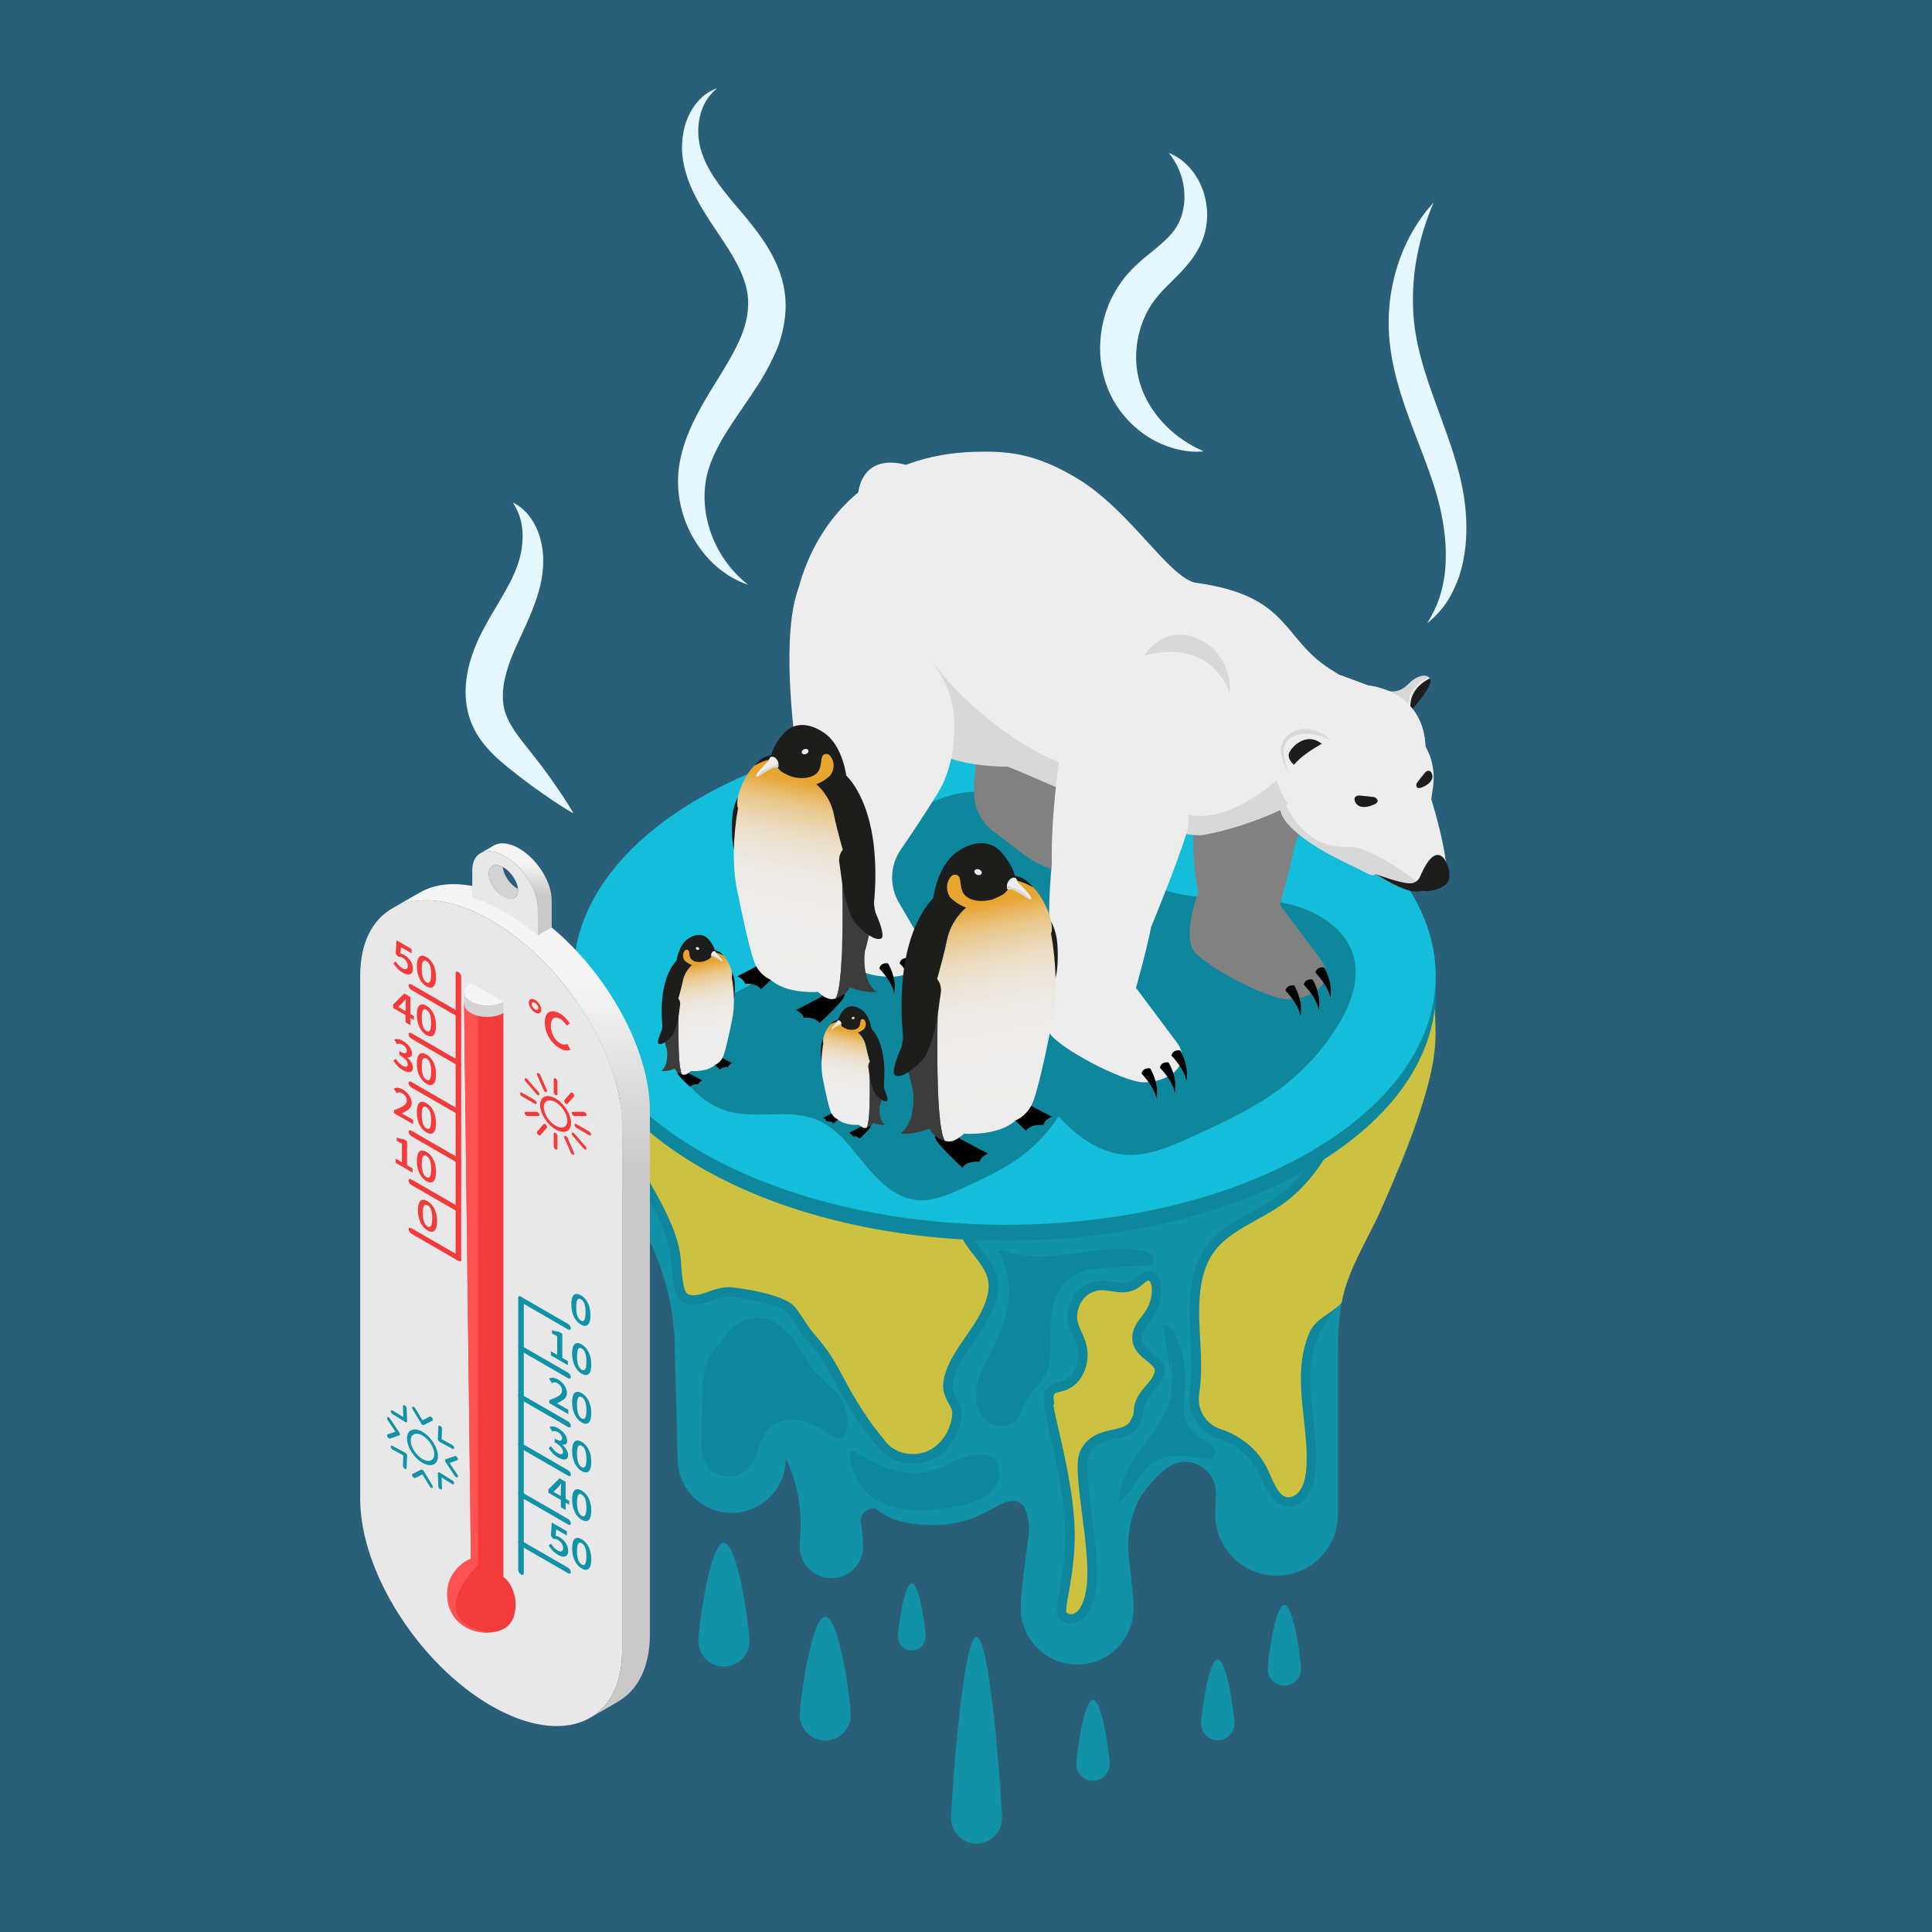 <?xml version="1.0" encoding="utf-8"?>
<!-- Generator: Adobe Illustrator 27.5.0, SVG Export Plug-In . SVG Version: 6.00 Build 0)  -->
<svg version="1.1" xmlns="http://www.w3.org/2000/svg" xmlns:xlink="http://www.w3.org/1999/xlink" x="0px" y="0px"
	 viewBox="0 0 450 450" style="enable-background:new 0 0 450 450;" xml:space="preserve">
<g id="BG">
	<rect x="0" y="0" style="fill:#2A5F7A;" width="450" height="450"/>
</g>
<g id="Objects">
	<g>
		<path style="fill:#1292A7;" d="M198.161,399.485c0,3.273-2.653,5.927-5.927,5.927c-3.273,0-5.927-2.653-5.927-5.927
			c0-3.273,2.653-22.9,5.927-22.9C195.508,376.585,198.161,396.212,198.161,399.485z"/>
		<path style="fill:#1292A7;" d="M233.377,423.486c0,3.273-2.653,5.927-5.926,5.927c-3.273,0-5.927-2.653-5.927-5.927
			c0-3.273,2.653-42.197,5.927-42.197C230.724,381.289,233.377,420.213,233.377,423.486z"/>
		<path style="fill:#1292A7;" d="M174.537,382.265c0,3.273-2.654,5.927-5.927,5.927c-3.273,0-5.927-2.653-5.927-5.927
			s2.653-22.9,5.927-22.9C171.884,359.365,174.537,378.992,174.537,382.265z"/>
		<path style="fill:#1292A7;" d="M303.026,388.752c0,2.14-1.735,3.875-3.875,3.875c-2.14,0-3.875-1.735-3.875-3.875
			c0-2.14,1.735-14.973,3.875-14.973C301.291,373.778,303.026,386.612,303.026,388.752z"/>
		<path style="fill:#1292A7;" d="M287.523,401.476c0,2.14-1.735,3.875-3.875,3.875c-2.14,0-3.875-1.735-3.875-3.875
			s1.735-14.973,3.875-14.973C285.788,386.503,287.523,399.336,287.523,401.476z"/>
		<path style="fill:#1292A7;" d="M258.455,410.9c0,2.14-1.735,3.875-3.875,3.875s-3.875-1.735-3.875-3.875
			s1.735-14.973,3.875-14.973S258.455,408.76,258.455,410.9z"/>
		<path style="fill:#1292A7;" d="M215.588,381.191c0,1.776-1.44,3.216-3.216,3.216c-1.776,0-3.216-1.44-3.216-3.216
			c0-1.776,1.44-12.428,3.216-12.428C214.148,368.763,215.588,379.415,215.588,381.191z"/>
		<path style="fill:#E6F8FF;" d="M332.446,145.136c1.141-1.862,2.08-3.753,2.771-5.709c0.632-1.983,1.103-3.971,1.326-5.995
			c0.435-4.049,0.196-8.113-0.511-12.109c-1.334-7.993-4.769-15.544-7.744-23.697c-1.48-4.066-2.88-8.281-3.794-12.701
			c-0.914-4.406-1.31-9.057-0.881-13.584c0.797-9.037,4.378-17.758,10.301-24.161c-3.428,7.972-5.068,16.235-4.788,24.325
			c0.191,8.077,2.823,15.755,5.748,23.711c1.437,3.985,2.978,8.032,4.215,12.274c1.264,4.202,2.197,8.738,2.408,13.241
			c0.227,4.516-0.207,9.126-1.613,13.459c-0.766,2.147-1.708,4.222-2.938,6.101C335.676,142.151,334.16,143.799,332.446,145.136z"/>
		<path style="fill:#E6F8FF;" d="M174.268,136.211c-10.705-3.564-18.3-16.263-15.895-28.791c1.17-6.159,4.152-11.417,7.004-16.17
			c2.89-4.743,5.816-9.162,7.511-13.567c1.642-4.405,1.921-8.566,0.265-12.872c-1.586-4.382-4.688-8.6-7.776-13.295
			c-3.024-4.665-6.176-10.095-6.522-16.383c-0.08-3.084,0.455-6.149,1.859-8.815c1.358-2.656,3.629-4.881,6.31-5.732
			c-2.196,1.74-3.469,4.139-4.015,6.597c-0.552,2.466-0.471,5.033,0.152,7.37c1.242,4.686,4.38,8.76,7.81,12.826
			c3.422,4.074,7.386,8.449,9.96,14.279c1.271,2.892,2.089,6.27,2.063,9.623c-0.036,3.345-0.737,6.616-1.84,9.555
			c-1.167,2.898-2.587,5.54-4.096,8.006c-1.546,2.414-3.099,4.731-4.643,6.945c-3.044,4.435-5.852,8.71-7.301,13.26
			C162.238,117.942,165.53,129.382,174.268,136.211z"/>
		<path style="fill:#E6F8FF;" d="M280.353,105.118c-3.765,0.392-7.698-0.58-11.263-2.38c-3.535-1.866-6.679-4.682-8.985-8.207
			c-2.297-3.542-3.621-7.8-3.842-12.06c-0.207-4.273,0.609-8.586,2.397-12.52c0.922-1.953,2.072-3.81,3.442-5.507
			c1.403-1.704,2.923-3.097,4.371-4.316c2.913-2.424,5.507-4.349,7.115-6.615c3.175-4.389,3.38-12.14-1.38-17.908
			c7.203,2.792,11.36,12.801,7.472,21.271c-1.933,4.175-5.12,6.97-7.538,9.442c-2.534,2.465-4.172,4.572-5.446,7.332
			c-2.471,5.406-2.846,11.891-0.493,17.579C268.605,96.984,273.485,102.143,280.353,105.118z"/>
		<path style="fill:#E6F8FF;" d="M133.571,189.449c-3.157-1.77-6.033-3.821-8.927-5.854c-2.875-2.109-5.578-4.138-8.376-6.576
			c-1.381-1.244-2.77-2.623-3.998-4.288c-1.25-1.636-2.311-3.613-2.982-5.766c-1.324-4.326-0.929-8.769,0.12-12.591
			c0.545-1.927,1.24-3.753,2.026-5.497c0.829-1.734,1.677-3.333,2.568-4.876c1.78-3.074,3.548-5.882,4.975-8.717
			c1.434-2.842,2.425-5.649,2.683-8.812c0.279-3.114-0.189-6.378-2.209-9.407c3.345,1.53,5.682,5.212,6.539,9.001
			c0.957,3.8,0.551,8.01-0.498,11.662c-2.145,7.406-6.086,13.284-7.552,18.988c-0.819,2.861-1.059,5.616-0.57,8.057
			c0.45,2.403,1.964,4.899,3.964,7.509c2.016,2.604,4.331,5.414,6.364,8.253C129.736,183.425,131.794,186.296,133.571,189.449z"/>
		<g>
			<g style="enable-background:new    ;">
				<g>
					<path style="fill:#1292A7;" d="M334.359,233.258c-0.751,14.571-10.9,22.967-30.374,33.895l-9.166-1.767
						c-39.764,22.313-89.613,22.853-128.264-0.253c-19.008-11.363-33.003-19.446-32.961-34.085
						c-0.412,18.699,4.98,36.555,14.424,51.9c5.634,9.154,8.875,19.578,9.152,30.324c0.343,13.302,0.658,25.279,0.658,26.506
						c0,6.957,5.64,12.597,12.597,12.597c6.957,0,12.597-5.64,12.597-12.597c0-0.041-0.001-0.089-0.001-0.132
						c0.82,1.577,1.441,3.336,1.988,5.171c1.305,4.381,1.75,8.98,1.368,13.535c-0.067,0.8-0.102,1.434-0.102,1.852
						c0,4.081,3.308,7.389,7.389,7.389s7.389-3.308,7.389-7.389c0-0.958-0.183-3.042-0.515-5.668
						c-0.203-1.609,0.986-3.077,2.605-3.174c0.226-0.014,0.463-0.015,0.711-0.002c1.174,0.46,3.37,3.842,13.576,3.842
						c13.184,0,16.242-8.469,20.923-4.565c0.241,0.452,0.447,0.912,0.623,1.376c0.746,1.974,0.88,4.13,0.564,6.216
						c-1.134,7.495-1.785,13.914-1.785,16.326c0,7.258,5.884,13.142,13.142,13.142c7.258,0,13.142-5.884,13.142-13.142
						c0-1.789-0.358-5.784-1.006-10.787c-0.477-3.679-0.255-7.442,0.852-10.983c0.653-2.089,1.533-4.019,2.825-5.632
						c0.856-1.135,1.767-2.192,2.743-3.165c1.092-1.141,2.163-1.986,3.214-2.583c4.856-2.761,10.836,1.144,10.551,6.722
						c-0.114,2.226-0.174,3.803-0.174,4.561c0,7.898,6.403,14.301,14.301,14.301c7.898,0,14.301-6.403,14.301-14.301
						c0-0.255,0.002-21.939,0.001-39.207c-0.001-10.882,2.904-21.591,8.568-30.882C329.183,267.885,334.416,250.924,334.359,233.258
						z"/>
					<path style="fill:#0E879C;" d="M179.466,260.209c-1.235,3.386-37.041-16.392-39.215-13.518
						c-7.911,10.462,14.813,32.429,16.075,46.568c0.216,2.42,0.295,7.572,1.914,9.384c1.372,1.536,3.804,1.474,5.778,0.889
						c1.974-0.585,3.899-1.577,5.956-1.496c2.565,0.101,11.885,1.828,13.48,3.838s2.777,4.334,4.474,6.26
						c5.215,5.92,5.739,8.917,9.872,15.637c2.148,3.492,4.279,6.462,6.904,9.611c2.882,3.458,8.198,4.46,12.301,2.606
						c4.103-1.854,6.817-6.246,7.019-10.743c0.125-2.791-2.368-4.083-2.112-6.865c0.394-4.279,4.81-9.444,7.079-13.093
						c2.269-3.65,4.281-7.954,3.198-12.113c-0.999-3.836-4.376-6.543-6.263-10.03c-2.73-5.046-2.105-11.146-2.643-16.858
						c-1.048-11.122-7.021-21.69-16.01-28.323c-5.062-3.735-14.152-7.383-19.804-2.653c-2.336,1.955-4.46,5.347-5.643,8.088
						C180.046,251.522,180.978,256.064,179.466,260.209z"/>
					<path style="fill:#CCC141;" d="M212.647,338.681c-2.483,0-4.813-1.018-6.234-2.723c-2.551-3.06-4.622-5.944-6.718-9.352
						c-1.376-2.237-2.321-4.013-3.235-5.73c-1.748-3.283-3.257-6.12-6.862-10.212c-0.839-0.953-1.559-2.05-2.322-3.21
						c-0.643-0.979-1.309-1.992-2.079-2.963c-2.572-3.241-13.988-4.633-15.136-4.678c-0.109-0.004-0.219-0.007-0.328-0.007
						c-1.788,0-3.408,0.577-4.838,1.084c-0.502,0.178-1.003,0.358-1.508,0.507c-0.642,0.191-1.279,0.291-1.842,0.291
						c-0.535,0-1.255-0.092-1.645-0.529c-0.859-0.962-1.138-5.021-1.257-6.754c-0.034-0.501-0.066-0.957-0.1-1.345
						c-0.567-6.347-4.955-13.864-9.198-21.133c-5.212-8.928-10.594-18.147-7.736-23.255c2.893,0.429,10.966,4.013,17.532,6.928
						c10.128,4.495,16.489,7.225,19.414,7.225c2.099,0,2.799-1.297,3.002-1.854c0.82-2.247,1.002-4.49,1.179-6.658
						c0.176-2.16,0.342-4.2,1.133-6.032c1.028-2.381,2.981-5.551,5.028-7.264c1.369-1.146,3.125-1.726,5.219-1.726
						c4.266,0,8.911,2.306,11.836,4.464c8.478,6.255,14.129,16.252,15.116,26.741c0.133,1.413,0.192,2.839,0.253,4.349
						c0.185,4.503,0.376,9.16,2.648,13.359c0.826,1.527,1.865,2.865,2.87,4.159c1.39,1.79,2.703,3.482,3.196,5.372
						c0.931,3.573-1.229,7.634-2.934,10.378c-0.522,0.84-1.184,1.793-1.885,2.803c-2.422,3.487-5.167,7.439-5.52,11.261
						c-0.194,2.108,0.643,3.591,1.316,4.782c0.525,0.929,0.82,1.489,0.789,2.188c-0.17,3.805-2.466,7.349-5.712,8.815
						C215.048,338.433,213.857,338.681,212.647,338.681z"/>
					<path style="fill:#0E879C;" d="M271.027,318.157c-0.849-2.574-4.655-3.469-5.046-6.151c-0.275-1.882,1.313-3.441,2.42-4.988
						c1.344-1.879,2.093-4.176,2.115-6.486c0.01-1.042-0.136-2.12-0.676-3.012c-0.539-0.892-1.537-1.561-2.576-1.477
						c-1.509,0.122-2.48,1.644-3.837,2.313c-1.972,0.972-4.299,0.003-6.496-0.072c-2.382-0.081-4.777,0.994-6.301,2.827
						c-1.408,1.694-2.24,4.457-1.911,6.67c0.374,2.517,2.162,4.563,2.359,7.219c0.2,2.704-1.054,5.716-3.586,6.687
						c-1.065,0.409-2.303,0.45-3.194,1.163c-0.811,0.65-1.157,1.747-1.139,2.787c0.005,0.313,0.045,0.621,0.098,0.928
						c-0.126,0.298-0.168,0.659-0.099,1.102c0.787,5.048,5.52,20.664,4.889,32.337c-0.631,11.673-3.47,15.774-0.789,17.509
						c2.682,1.735,7.256,0.574,8.124-8.468c0.867-9.042-3.435-26.351-1.775-30.101c2.445-5.521,10.015-2.029,12.079-7.882
						c0.002-0.006,0.003-0.012,0.005-0.017c0.185-0.272,0.336-0.567,0.426-0.895c0.176-0.646,0.12-1.331,0.217-1.993
						c0.279-1.889,1.739-3.341,2.963-4.806C270.52,321.888,271.625,319.97,271.027,318.157z"/>
					<path style="fill:#CCC141;" d="M249.505,375.97c-0.354,0-0.713-0.112-1.04-0.323c-0.048-0.031-0.064-0.048-0.064-0.048
						c-0.219-0.441,0.147-2.468,0.469-4.258c0.477-2.644,1.129-6.265,1.397-11.216c0.488-9.041-2.058-20.06-3.743-27.351
						c-0.527-2.283-0.984-4.255-1.17-5.449c0-0.004-0.001-0.007-0.001-0.009l0.206-0.49l-0.112-0.643
						c-0.042-0.241-0.062-0.427-0.066-0.587c-0.008-0.494,0.148-0.882,0.306-1.009c0.197-0.158,0.695-0.282,1.177-0.401
						c0.432-0.107,0.922-0.229,1.423-0.422c3.788-1.452,5.252-5.646,5.009-8.928c-0.135-1.809-0.812-3.317-1.41-4.647
						c-0.431-0.96-0.838-1.867-0.967-2.734c-0.231-1.552,0.38-3.668,1.422-4.922c1.039-1.251,2.701-2.028,4.337-2.028l0.176,0.003
						c0.558,0.019,1.179,0.119,1.837,0.224c0.86,0.138,1.749,0.28,2.687,0.28c1.141,0,2.132-0.215,3.032-0.659
						c0.762-0.375,1.365-0.876,1.898-1.317c0.385-0.319,0.913-0.756,1.136-0.774c0.066,0.001,0.322,0.129,0.493,0.411
						c0.243,0.401,0.362,1.021,0.354,1.839c-0.017,1.854-0.621,3.706-1.699,5.214c-0.187,0.261-0.389,0.523-0.592,0.787
						c-1.089,1.412-2.579,3.345-2.219,5.817c0.334,2.289,2.009,3.617,3.354,4.684c0.816,0.648,1.588,1.259,1.78,1.843
						c0.224,0.677-0.259,1.796-1.324,3.071c-0.16,0.191-0.325,0.383-0.49,0.576c-1.234,1.436-2.633,3.065-2.967,5.334
						c-0.049,0.329-0.07,0.665-0.088,1.001c-0.016,0.293-0.031,0.569-0.075,0.729c-0.017,0.062-0.058,0.141-0.12,0.234l-0.149,0.219
						l-0.124,0.335c-0.638,1.726-1.896,2.076-4.42,2.639c-2.504,0.558-5.932,1.323-7.585,5.054
						c-1.042,2.354-0.536,6.813,0.449,14.494c0.726,5.664,1.549,12.084,1.145,16.295C252.66,374.101,250.878,375.97,249.505,375.97z
						"/>
					<path style="fill:#0E879C;" d="M334.359,233.258c0.028-0.55,0.047-1.1,0.049-1.651
						C334.386,232.124,334.371,232.683,334.359,233.258z"/>
				</g>
			</g>
		</g>
		<path style="fill:#0E879C;" d="M334.359,233.258c-0.681,13.204-9.079,21.337-25.14,30.879
			c-2.807,5.409-6.363,10.554-11.322,14.204c-5.455,4.016-12.451,6.153-16.605,11.504c-4.905,6.318-4.399,15.127-3.924,23.111
			c0.223,3.754,0.304,7.734-0.265,11.481c-0.709,4.67,2.076,9.11,6.565,10.579c3.973,1.3,7.484,4.022,9.369,7.767
			c1.621,3.22,2.761,7.548,6.392,8.124c1.561,0.248,3.13-0.36,4.276-1.447c1.975-1.874,2.561-4.563,2.768-7.169
			c0.829-10.461-3.649-21.577,0.628-31.16c1.28-2.868,3.245-5.317,5.373-7.65c1.231-7.363,3.825-14.46,7.739-20.88
			C329.183,267.885,334.416,250.924,334.359,233.258z"/>
		<path style="fill:#CCC141;" d="M300.13,348.736c-0.119,0-0.237-0.009-0.351-0.027c-1.629-0.259-2.569-2.113-3.818-4.914
			c-0.297-0.666-0.605-1.356-0.936-2.014c-2.065-4.102-5.952-7.339-10.665-8.881c-3.473-1.136-5.6-4.555-5.057-8.13
			c0.635-4.181,0.487-8.58,0.286-11.947c-0.445-7.469-0.949-15.935,3.461-21.614c2.365-3.046,5.87-4.989,9.58-7.045
			c2.207-1.223,4.489-2.487,6.586-4.031c4.454-3.279,8.279-7.995,11.682-14.407c8.5-5.087,18.831-24.884,23.278-30.751
			c0.233,7.51,2.132,13.759-12.449,46.645c-3.053,6.886-7.914,14.336-9.252,21.858c-1.9,2.12-6.03,3.662-7.405,6.743
			c-2.903,6.505-2.132,13.498-1.385,20.262c0.427,3.873,0.869,7.878,0.572,11.629c-0.224,2.809-0.866,4.577-2.082,5.731
			C301.577,348.411,300.832,348.736,300.13,348.736z"/>
		<g>
			<path style="fill:#0E879C;" d="M303.986,272.663c-39.764,22.313-103.332,21.671-141.983-1.435
				c-38.651-23.105-37.749-59.924,2.015-82.237c39.764-22.313,103.332-21.671,141.983,1.435
				C344.652,213.531,343.75,250.35,303.986,272.663z M234.002,230.827L234.002,230.827L234.002,230.827L234.002,230.827
				L234.002,230.827L234.002,230.827z"/>
		</g>
		<g>
			<path style="fill:#14BEDB;" d="M303.986,268.954c-39.764,22.313-103.332,21.671-141.983-1.435s-37.749-59.924,2.015-82.237
				c39.764-22.313,103.332-21.671,141.983,1.435S343.75,246.641,303.986,268.954z M234.002,227.118L234.002,227.118L234.002,227.118
				L234.002,227.118L234.002,227.118L234.002,227.118z"/>
		</g>
		<g>
			<path style="fill:#0E879C;" d="M180.9,226.749c3.532,5.722,9.399,9.953,15.944,11.499c9.818,2.319,20.649-1.191,29.959,2.694
				c7.031,2.933,11.736,9.484,16.536,15.4c4.8,5.915,10.753,11.843,18.335,12.579c5.564,0.541,10.949-1.844,16.031-4.173
				c7.506-3.441,15.09-6.929,21.583-12.03c4.897-3.848,9.101-8.576,12.349-13.89c2.893-4.733,5.07-10.385,3.715-15.764
				c-1.991-7.9-10.748-12.139-18.829-13.181c-8.08-1.041-16.457,0.013-24.282-2.257c-8.492-2.463-15.361-8.538-22.454-13.817
				c-7.094-5.279-15.389-10.083-24.197-9.309c-5.644,0.496-10.81,3.24-15.797,5.929c-7.296,3.934-14.592,7.867-21.887,11.801
				c-2.864,1.544-7.289,2.956-9.561,5.299c-1.811,1.867-1.361,5.689-1.142,8.056c0.185,2.001,0.6,3.98,1.236,5.885
				C178.665,222.152,180.171,226.749,180.9,226.749z"/>
			<g>
				<g>
					<path style="fill:#818181;" d="M280.174,158.176c-0.782,5.849-1.855,15.594-1.649,23.856c0,0-1.777,15.727,0.599,25.737
						c0,0-3.59,9.618-1.238,13.408c2.353,3.79,17.429,11.523,21.932,11.596c4.02,0.065,9.575-2.197,8.973-6.698
						c-0.125-0.93-0.55-1.79-1.113-2.54c-2.038-2.722-8.49-11.339-9.561-12.783c0,0,2.441-8.489,3.52-14.108
						c0,0,6.025-14.577,8.363-22.213c2.125-6.942-5.793-32.843-23.465-24.92C283.052,151.072,280.681,154.391,280.174,158.176z"/>
					<path d="M299.414,230.732c0,0,3.103,3.135,3.48,5.898c0,0,0.777-3.222-1.441-7.097
						C301.453,229.534,299.796,229.177,299.414,230.732z"/>
					<path d="M303.683,229.342c0,0,3.103,3.135,3.48,5.898c0,0,0.777-3.222-1.44-7.097
						C305.723,228.144,304.065,227.787,303.683,229.342z"/>
					<path d="M306.38,226.544c0,0,3.103,3.135,3.48,5.899c0,0,0.777-3.222-1.441-7.097
						C308.419,225.346,306.762,224.989,306.38,226.544z"/>
				</g>
				<g>
					<path style="fill:#818181;" d="M262.243,133.803c1.367,2.458,2.21,5.174,2.43,7.978c0.365,4.659,0.138,12.18-3.811,18.568
						c-2.957,4.784-5.967,9.287-8.316,12.701c-2.662,3.869-2.852,8.918-0.489,12.976c2.194,3.767,4.827,8.257,6.544,11.086
						c0,0-1.623,6.19-9.352,5.881c-7.729-0.309-10.782-4.219-17.448-9.027c-6.666-4.808-4.883-11.676-4.306-17.827
						c0.577-6.15,1.62-17.079,0.674-24.057c-0.947-6.978-3.663-28.866,0.332-39.562
						C232.257,102.469,252.189,115.722,262.243,133.803z"/>
					<path d="M247.318,200.488c0,0,3.103,3.134,3.48,5.898c0,0,0.777-3.221-1.44-7.097
						C249.357,199.289,247.7,198.932,247.318,200.488z"/>
					<path d="M252.051,199.863c0,0,3.103,3.135,3.48,5.898c0,0,0.778-3.222-1.441-7.097
						C254.091,198.665,252.434,198.308,252.051,199.863z"/>
					<path d="M255.434,197.338c0,0,3.103,3.134,3.48,5.898c0,0,0.778-3.222-1.44-7.097
						C257.473,196.139,255.816,195.783,255.434,197.338z"/>
				</g>
				<path style="fill:#EDEDED;" d="M211.389,108.403c0,0-12.372-4.537-11.69,10.425
					C200.381,133.791,211.389,108.403,211.389,108.403z"/>
				<path style="fill:#EDEDED;" d="M227.428,105.228c6.782-0.132,13.39,0.075,23.612,6.292c12.152,7.391,20.897,22.54,27.244,24.179
					c22.936,3.085,19.979,13.494,32.693,20.85c4.739,2.568,6.435,14.742,6.435,14.742l-19.148,17.378c0,0-9.394,1.183-17.139,4.643
					c-7.745,3.46-37.33-13.114-46.431-16.58c0,0-10.028,0.188-16.347-3.146c-6.318-3.334-30.852-21.623-33.367-31.268
					c0,0,1.079-13.517,11.571-24.507C207.043,106.821,220.646,105.359,227.428,105.228z"/>
				<g>
					<path style="fill:#EDEDED;" d="M323.007,160.782c0,0-0.153,4.077,5.254-1.169c1.835-1.781,3.679-2.36,4.796-1.594l-6.371,9.667
						L323.007,160.782z"/>
					<path style="fill:#D8D8D8;" d="M328.927,166.109c0,0-2.234-2.493,0.734-6.115c0.796-0.971,2.268-2.189,3.396-1.976
						c-0.906-1.391-3.465-0.33-4.796,1.087c-2.754,2.933-5.254,1.676-5.254,1.676l3.679,6.904c0,0,0.111-0.129,0.296-0.347
						L328.927,166.109z"/>
					<path style="fill:#1D1D1B;" d="M328.281,165.777c2.076-1.899,4.633-5.511,4.865-6.807c0.076-0.426,0.038-0.62-0.088-0.952
						c-2.769,1.304-4.29,3.507-4.493,5.614C328.396,165.379,328.28,165.773,328.281,165.777z"/>
				</g>
				<path style="fill:#EDEDED;" d="M311.85,157.155l6.953,2.54c0,0,12.708,1.033,13.216,14.25c0,0,0.561,0.873,1.11,2.495
					c0.77,2.274,0.313,4.793-1.206,6.653l-0.743,0.91c0,0,4.897,10.715,5.535,16.588c0,0,0.985,2.123,0.406,4.317
					c-0.579,2.194-4.345,2.721-7.42,2.58c-3.075-0.141-7.999-3.169-9.429-3.942c0,0-0.193,0.734-2.029-0.271
					c-1.836-1.005-5.064-2.434-7.836-3.903c-2.772-1.468-11.467-6.376-12.143-10.704c-0.676-4.328-2.071-10.587,1.14-17.97
					C302.614,163.317,305.515,160.15,311.85,157.155z"/>
				<path style="fill:#EDEDED;" d="M311.85,157.155l6.953,2.54c0,0,12.708,1.033,13.216,14.25c0,0,0.235,0.362,0.554,1.036
					c1.244,2.628,1.623,5.582,1.193,8.457l-0.404,2.697c0,0,2.715,8.582,3.353,14.455c0,0,0.985,2.123,0.406,4.317
					c-0.579,2.194-4.345,2.721-7.42,2.58c-3.075-0.141-7.999-3.169-9.429-3.942c0,0-0.193,0.734-2.029-0.271
					c-1.836-1.005-5.064-2.434-7.836-3.903c-2.772-1.468-11.467-6.376-12.143-10.704c-0.676-4.328-2.071-10.587,1.14-17.97
					C302.614,163.317,305.515,160.15,311.85,157.155z"/>
				<path style="fill:#D8D8D8;" d="M299.93,187.156c-1.167-1.789-2.079-3.65-2.556-5.44c0,0-11.021,10.205-20.611,8.048
					c-9.52-2.142-22.645-9.535-30.123-12.259c-7.478-2.724-20.872-11.75-29.451-23.346c-8.149-11.015-28.909-12.534-29.313-12.906
					c-0.126-0.116-1.197-0.34-2.675-0.572c-0.171,1.039-0.22,1.638-0.22,1.638c2.515,9.645,27.048,29.772,33.367,33.106
					c6.318,3.334,16.347,3.146,16.347,3.146c9.101,3.466,37.591,17.412,45.929,15.852c9.429-1.764,17.641-5.753,17.641-5.753
					L299.93,187.156z"/>
				<path style="fill:#D8D8D8;" d="M329.89,207.495c-0.917-1.476,0-2.211,0-2.211s-10.522-8.288-15.763-8.034
					c-10.395,0.505-14.865-8.687-16.722-15.436c0.116,2.619,0.557,4.93,0.858,6.856c0.676,4.328,9.371,9.236,12.143,10.704
					c2.772,1.469,6,2.898,7.836,3.903c1.835,1.005,2.029,0.27,2.029,0.27c1.43,0.773,6.354,3.801,9.429,3.942
					C329.762,207.492,329.827,207.492,329.89,207.495z"/>
				<path style="fill:#1D1D1B;" d="M316.65,185.29c0,0,3.15,0.297,3.495,0.397c0.345,0.101,1.528,0.966-0.095,1.703
					c-1.572,0.714-3.361,0.908-4.195-0.26C315.022,185.963,315.711,185.233,316.65,185.29z"/>
				<path style="fill:#1D1D1B;" d="M331.943,179.93c0,0-1.796,2.194-1.95,2.477c-0.153,0.284-0.347,1.583,1.146,1.013
					c1.445-0.552,2.697-1.57,2.478-2.837C333.397,179.316,332.498,179.295,331.943,179.93z"/>
				<path style="fill:#EDEDED;" d="M300.33,180.361c0,0-4.126-5.891-0.4-9.07c3.726-3.178,8.786-0.437,9.752,0.988
					C309.682,172.279,300.664,176.611,300.33,180.361z"/>
				<path style="fill:#D8D8D8;" d="M300.33,180.361c0,0-4.126-5.891-0.4-9.07c3.726-3.178,8.786-0.437,9.752,0.988
					c0,0-6.222-3.146-9.608,0.064C298.848,173.505,298.372,175.801,300.33,180.361z"/>
				<path style="fill:#1D1D1B;" d="M300.408,175.089c-0.711,1.221,0.225,2.374,0.984,3.043c1.578-1.959,4.549-3.817,6.474-4.895
					c-0.488-0.399-1.132-0.768-1.845-0.958C303.847,171.699,301.513,173.192,300.408,175.089z"/>
				<path style="fill:#D8D8D8;" d="M266.467,152.754c0,0,14.53-5.051,19.979,8.581c0,0,0.804-8.853-7.371-12.523
					C270.9,145.144,266.467,152.754,266.467,152.754z"/>
				<path style="fill:#1D1D1B;" d="M336.714,200.592c0,0-2.183-4.88-5.758,3.146c-0.062,0.14-0.12,0.275-0.172,0.406
					c-0.391,0.977-1.353,1.642-2.406,1.614c-0.007,0-0.014,0-0.022-0.001c-2.473-0.07-8.086-2.21-8.086-2.21
					c1.43,0.773,6.354,3.975,9.429,4.116c0.606,0.028,1.238-0.078,1.868-0.155c0.833,0.143,1.962-0.07,3.021-0.348
					c1.292-0.397,2.604-1.212,2.879-2.252C338.047,202.715,336.714,200.592,336.714,200.592z"/>
				<g>
					<path style="fill:#EDEDED;" d="M219.303,157.567c1.809,3.144,2.807,6.697,2.947,10.321c0.18,4.666-0.379,11.271-3.904,16.975
						c-3.041,4.92-6.139,9.543-8.515,12.99c-2.543,3.689-2.722,8.508-0.468,12.38c1.875,3.221,4.106,7.032,5.817,9.891
						c0.667,1.114,0.619,2.504-0.106,3.58c-1.19,1.767-3.632,3.991-8.341,3.803c-7.729-0.309-10.782-4.219-17.448-9.027
						c-6.666-4.808-4.883-11.676-4.306-17.827c0.577-6.15,1.62-17.079,0.674-24.057c-0.947-6.978-3.663-28.866,0.333-39.562
						C189.689,127.122,209.123,139.872,219.303,157.567z"/>
					<path d="M204.802,225.585c0,0,3.103,3.134,3.48,5.898c0,0,0.777-3.222-1.44-7.097
						C206.842,224.387,205.185,224.029,204.802,225.585z"/>
					<path d="M209.536,224.377c0,0,3.103,3.134,3.48,5.898c0,0,0.778-3.221-1.44-7.097
						C211.575,223.178,209.918,222.822,209.536,224.377z"/>
					<path d="M212.918,221.852c0,0,3.103,3.134,3.48,5.898c0,0,0.778-3.222-1.44-7.097
						C214.958,220.653,213.301,220.296,212.918,221.852z"/>
				</g>
				<g>
					<path style="fill:#EDEDED;" d="M246.64,177.499c-0.782,5.849-1.854,15.594-1.649,23.856c0,0-1.777,15.727,0.6,25.737
						c0,0-3.59,9.619-1.238,13.408c2.353,3.789,17.429,11.523,21.932,11.596c4.02,0.065,9.575-2.197,8.973-6.698
						c-0.125-0.93-0.551-1.789-1.113-2.54c-2.038-2.722-8.489-11.339-9.56-12.783c0,0,2.441-8.489,3.52-14.108
						c0,0,6.025-14.577,8.363-22.213c2.125-6.942-5.793-32.843-23.465-24.921C249.518,170.395,247.146,173.715,246.64,177.499z"/>
					<path d="M265.879,250.055c0,0,3.103,3.135,3.48,5.898c0,0,0.777-3.222-1.44-7.097
						C267.919,248.857,266.262,248.5,265.879,250.055z"/>
					<path d="M270.149,248.666c0,0,3.103,3.134,3.48,5.898c0,0,0.778-3.222-1.44-7.097
						C272.188,247.468,270.531,247.111,270.149,248.666z"/>
					<path d="M272.845,245.867c0,0,3.103,3.135,3.48,5.899c0,0,0.778-3.221-1.44-7.097
						C274.885,244.669,273.228,244.313,272.845,245.867z"/>
				</g>
			</g>
		</g>
		<g>
			<g>
				<path style="fill:#0E879C;" d="M159.648,251.352c2.358,3.821,6.276,6.646,10.646,7.678c6.556,1.548,13.788-0.795,20.004,1.799
					c4.695,1.959,7.837,6.333,11.042,10.283c3.205,3.95,7.18,7.908,12.243,8.4c3.715,0.361,7.311-1.231,10.704-2.787
					c5.012-2.297,10.076-4.626,14.411-8.033c3.27-2.569,6.077-5.726,8.245-9.275c1.932-3.16,3.385-6.934,2.48-10.526
					c-1.329-5.275-7.176-8.106-12.572-8.801c-5.395-0.695-10.989,0.009-16.214-1.507c-5.671-1.645-10.257-5.701-14.993-9.226
					c-4.737-3.525-10.275-6.732-16.157-6.215c-3.769,0.331-7.218,2.164-10.548,3.959c-4.872,2.626-9.743,5.253-14.615,7.88
					c-1.912,1.031-4.867,1.974-6.384,3.538c-1.209,1.247-0.909,3.799-0.762,5.379c0.124,1.336,0.4,2.657,0.826,3.93
					C158.156,248.282,159.161,251.352,159.648,251.352z"/>
			</g>
			<g>
				<path d="M223.518,265.21l6.616,3.466c0,0-1.715,0.7-1.96,1.925c0,0-2.94-0.35-4.025,1.365c0,0-5.797-5.321-6.242-6.756
					c-0.444-1.435,0.363-3.151,2.287-3.746C222.117,260.869,223.868,261.744,223.518,265.21z"/>
				<path d="M238.37,256.635l6.616,3.466c0,0-1.715,0.7-1.96,1.925c0,0-2.94-0.35-4.025,1.365c0,0-5.797-5.321-6.242-6.756
					c-0.445-1.435,0.363-3.15,2.287-3.746C236.969,252.294,238.72,253.169,238.37,256.635z"/>
				<path style="fill:#3C3C3C;" d="M212.626,253.644c0,0,1.093,7.429-2.91,10.403c0,0,4.938,0.65,10.797-3.265L212.626,253.644z"/>
				<path style="fill:#1D1D1B;" d="M244.834,214.7c0,0,1.205,2,1.44,5.085c0.234,3.085,0.073,6.764-0.546,8.351
					c0,0-1.271-3.592-1.603-6.642C243.793,218.445,243.493,216.031,244.834,214.7z"/>
				<linearGradient id="SVGID_1_" gradientUnits="userSpaceOnUse" x1="236.775" y1="262.111" x2="225.493" y2="206.763">
					<stop  offset="0" style="stop-color:#EDEDED"/>
					<stop  offset="0.364" style="stop-color:#EDECEB"/>
					<stop  offset="0.495" style="stop-color:#EDEAE4"/>
					<stop  offset="0.589" style="stop-color:#ECE5D9"/>
					<stop  offset="0.665" style="stop-color:#ECDFC8"/>
					<stop  offset="0.73" style="stop-color:#EBD6B2"/>
					<stop  offset="0.787" style="stop-color:#EACC96"/>
					<stop  offset="0.839" style="stop-color:#E9BF76"/>
					<stop  offset="0.885" style="stop-color:#E8B152"/>
					<stop  offset="0.921" style="stop-color:#E7A42F"/>
				</linearGradient>
				<path style="fill:url(#SVGID_1_);" d="M240.158,257.616c1.475-2.603,3.653-13.542,4.871-19.335
					c1.218-5.793,1.093-13.456-0.224-20.842c0,0,0.448-0.671,0-2.883c-0.373-1.843-1.62-5.133-4.068-7.849
					c-1.31-0.738-3.017-1.535-4.424-1.631c-2.686-0.184-6.873,2.897-8.835,3.66c0,0-2.915-2.085-4.651-3.532
					c-0.268,0.109-0.53,0.224-0.787,0.344c-0.611,0.498-1.451,1.311-1.501,2.048c-0.079,1.165,2.633,3.219,4.464,3.799
					c0,0-3.479,2.743-4.465,7.593c-0.986,4.85-2.961,11.328-2.961,11.328l0.935,1.356c0,0-0.999,29.93,1.534,34.04
					c0.505,0.138,1.002,0.199,1.442,0.138c1.422-0.198,3.061-1.802,3.061-1.802s7.886,0.67,12.028-3.109
					C236.577,260.938,238.683,260.218,240.158,257.616z"/>
				<g>
					<path style="fill:#1D1D1C;" d="M236.313,205.075c1.381,0.095,3.047,0.863,4.346,1.589c-0.456-0.528-0.961-1.036-1.535-1.504
						c-2.565-2.093-10.499-2.32-16.297,0.044c1.736,1.447,4.651,3.532,4.651,3.532C229.44,207.971,233.627,204.891,236.313,205.075z
						"/>
					<path style="fill:#1D1D1C;" d="M222.04,205.548c0.258-0.12,0.519-0.235,0.787-0.344
						C222.56,205.313,222.298,205.428,222.04,205.548z"/>
					<path style="fill:#3C3C3C;" d="M218.512,231.671l-7.782,13.072c1.115,7.855,3.404,14.878,6.307,19.012
						c0.701,0.913,1.88,1.647,3.009,1.956C217.513,261.601,218.512,231.671,218.512,231.671z"/>
					<path style="fill:#1D1D1C;" d="M220.54,207.596c0.05-0.737,0.89-1.55,1.501-2.048c-1.85,0.863-3.431,2.011-4.463,3.477
						c0,0-5.818,4.798-7.245,18.474c-0.592,5.677-0.393,11.669,0.398,17.243l7.782-13.072l-0.935-1.356
						c0,0,1.975-6.478,2.961-11.328c0.986-4.85,4.465-7.593,4.465-7.593C223.173,210.816,220.461,208.762,220.54,207.596z"/>
					<polygon style="fill:#EDEDED;" points="222.04,205.548 222.04,205.548 222.04,205.548 					"/>
					<polygon style="fill:#EDEDED;" points="222.827,205.204 222.827,205.204 222.827,205.204 					"/>
				</g>
				<path style="fill:#1D1D1B;" d="M213.89,225.384c1.087,0.324,2.586,0.967,3.99,2.232c0.998,0.899,1.445,2.258,1.261,3.589
					c-0.081,0.586-0.185,1.308-0.318,2.169c0,0-1.102,10.569-4.183,13.729c-3.081,3.16-5.214,3.943-6.162,3.367
					c-0.948-0.576,0.596-4.563,1.369-6.29c0.773-1.727,0.843-8.496,0.606-10.186c-0.19-1.353-0.548-5.083,0.654-7.463
					C211.619,225.52,212.805,225.061,213.89,225.384z"/>
				<path style="fill:#1D1D1C;" d="M217.301,209.74c0,0,0.777-8.042,5.727-11.391c4.951-3.349,8.554-1.884,10.428,0.414
					c1.264,1.55,2.581,3.378,3.055,5.706c0,0-0.842,1.868-2.419,3.49c-0.518,0.532-2.37,1.355-3.148,1.6
					c-3.147,0.989-5.339,0.2-6.8-0.491c-0.592-0.28-1.7,0.008-2.853,0.006C219.594,209.072,217.783,209.331,217.301,209.74z"/>
				<path style="fill:#E7A42F;" d="M225.598,209.16c-2.192-1.264-1.584-3.425-2.145-4.824c-0.294-0.733-1.435-0.811-1.936-0.2
					c-2.016,2.458-0.16,4.942-0.16,4.942s0.963,0.667,1.555,0.947c1.461,0.691,5.293,0.656,8.031-0.466
					C230.943,209.559,227.79,210.424,225.598,209.16z"/>
				<path style="fill:#EDEDED;" d="M228.639,203.45c-0.13,0.34-0.607,0.474-1.064,0.299c-0.458-0.175-0.723-0.593-0.593-0.933
					c0.13-0.34,0.607-0.474,1.065-0.299C228.504,202.692,228.77,203.11,228.639,203.45z"/>
				<g>
					<path style="fill:#D8D8D8;" d="M234.516,206.44c-0.009,0.206,0.005,0.398,0.046,0.544c0.096,0.347,0.737,0.152,1.139,0.197
						c0.467,0.053,3.733,2.126,3.851,2.186c0.06,0.03,0.278,0.135,0.442,0.124C237.951,207.151,235.471,206.578,234.516,206.44z"/>
					<path style="fill:#EDEDED;" d="M240.118,208.946c-0.272-0.766-2.753-3.16-3.081-3.493c0,0-0.158-0.707-0.527-0.983
						c0,0-1.09-0.381-1.777,1.066c-0.145,0.305-0.205,0.621-0.217,0.904c0.955,0.138,3.435,0.711,5.478,3.052
						C240.156,209.482,240.265,209.361,240.118,208.946z"/>
				</g>
			</g>
			<g>
				<path d="M191.463,232.101l-6.079,3.184c0,0,1.576,0.643,1.801,1.769c0,0,2.702-0.322,3.699,1.254c0,0,5.326-4.889,5.735-6.208
					c0.409-1.319-0.334-2.895-2.102-3.442C192.75,228.113,191.141,228.917,191.463,232.101z"/>
				<path d="M177.817,224.223l-6.079,3.184c0,0,1.576,0.643,1.801,1.769c0,0,2.702-0.322,3.699,1.254c0,0,5.326-4.889,5.735-6.208
					c0.409-1.319-0.334-2.895-2.101-3.442C179.103,220.234,177.495,221.038,177.817,224.223z"/>
				<path style="fill:#3C3C3C;" d="M201.47,221.474c0,0-1.004,6.826,2.674,9.559c0,0-4.537,0.597-9.92-3L201.47,221.474z"/>
				<path style="fill:#1D1D1B;" d="M171.877,185.692c0,0-1.107,1.838-1.323,4.673c-0.215,2.835-0.067,6.215,0.502,7.673
					c0,0,1.167-3.3,1.472-6.103C172.834,189.133,173.109,186.915,171.877,185.692z"/>
				
					<linearGradient id="SVGID_00000058577607892826959800000014206548724409344148_" gradientUnits="userSpaceOnUse" x1="-758.242" y1="229.254" x2="-768.608" y2="178.399" gradientTransform="matrix(-1 0 0 1 -578.96 0)">
					<stop  offset="0" style="stop-color:#EDEDED"/>
					<stop  offset="0.364" style="stop-color:#EDECEB"/>
					<stop  offset="0.495" style="stop-color:#EDEAE4"/>
					<stop  offset="0.589" style="stop-color:#ECE5D9"/>
					<stop  offset="0.665" style="stop-color:#ECDFC8"/>
					<stop  offset="0.73" style="stop-color:#EBD6B2"/>
					<stop  offset="0.787" style="stop-color:#EACC96"/>
					<stop  offset="0.839" style="stop-color:#E9BF76"/>
					<stop  offset="0.885" style="stop-color:#E8B152"/>
					<stop  offset="0.921" style="stop-color:#E7A42F"/>
				</linearGradient>
				<path style="fill:url(#SVGID_00000058577607892826959800000014206548724409344148_);" d="M176.174,225.124
					c-1.355-2.391-3.357-12.443-4.476-17.765c-1.119-5.322-1.004-12.364,0.206-19.151c0,0-0.411-0.617,0-2.649
					c0.343-1.693,1.488-4.717,3.738-7.211c1.204-0.678,2.772-1.41,4.065-1.499c2.468-0.169,6.315,2.661,8.118,3.363
					c0,0,2.678-1.915,4.274-3.245c0.246,0.1,0.487,0.206,0.723,0.316c0.561,0.458,1.333,1.204,1.379,1.882
					c0.073,1.071-2.42,2.958-4.101,3.49c0,0,3.197,2.521,4.103,6.977c0.906,4.456,2.72,10.408,2.72,10.408l-0.859,1.246
					c0,0,0.918,27.5-1.409,31.277c-0.464,0.126-0.921,0.183-1.325,0.126c-1.307-0.182-2.813-1.656-2.813-1.656
					s-7.246,0.616-11.051-2.857C179.464,228.176,177.529,227.515,176.174,225.124z"/>
				<g>
					<path style="fill:#1D1D1C;" d="M179.706,176.848c-1.269,0.087-2.8,0.793-3.994,1.46c0.419-0.485,0.883-0.952,1.411-1.382
						c2.357-1.924,9.646-2.132,14.974,0.04c-1.595,1.329-4.274,3.245-4.274,3.245C186.021,179.51,182.174,176.679,179.706,176.848z"
						/>
					<path style="fill:#1D1D1C;" d="M192.821,177.283c-0.237-0.11-0.477-0.216-0.723-0.316
						C192.343,177.067,192.584,177.172,192.821,177.283z"/>
					<path style="fill:#3C3C3C;" d="M196.062,201.286l7.15,12.011c-1.024,7.218-3.127,13.671-5.795,17.469
						c-0.644,0.838-1.727,1.514-2.764,1.797C196.98,228.786,196.062,201.286,196.062,201.286z"/>
					<path style="fill:#1D1D1C;" d="M194.199,179.165c-0.046-0.677-0.817-1.424-1.379-1.882c1.7,0.793,3.152,1.848,4.101,3.195
						c0,0,5.346,4.408,6.657,16.975c0.544,5.216,0.361,10.722-0.366,15.844l-7.15-12.011l0.859-1.246c0,0-1.815-5.952-2.72-10.408
						c-0.906-4.456-4.103-6.977-4.103-6.977C191.78,182.123,194.272,180.235,194.199,179.165z"/>
					<polygon style="fill:#EDEDED;" points="192.821,177.283 192.821,177.283 192.821,177.283 					"/>
					<polygon style="fill:#EDEDED;" points="192.097,176.967 192.098,176.967 192.097,176.967 					"/>
				</g>
				<path style="fill:#1D1D1B;" d="M200.309,195.509c-0.999,0.298-2.376,0.889-3.666,2.051c-0.917,0.826-1.327,2.075-1.159,3.298
					c0.074,0.538,0.17,1.201,0.292,1.992c0,0,1.012,9.711,3.843,12.615c2.831,2.903,4.791,3.623,5.662,3.094
					c0.871-0.529-0.548-4.193-1.258-5.78c-0.711-1.587-0.774-7.806-0.556-9.359c0.174-1.243,0.504-4.67-0.601-6.857
					C202.396,195.634,201.306,195.211,200.309,195.509z"/>
				<path style="fill:#1D1D1C;" d="M197.176,181.135c0,0-0.714-7.389-5.263-10.467c-4.549-3.077-7.859-1.732-9.581,0.381
					c-1.161,1.425-2.371,3.104-2.807,5.243c0,0,0.774,1.716,2.223,3.206c0.475,0.489,2.178,1.245,2.892,1.47
					c2.892,0.909,4.905,0.184,6.248-0.451c0.544-0.257,1.562,0.008,2.621,0.006C195.068,180.52,196.733,180.759,197.176,181.135z"/>
				<path style="fill:#E7A42F;" d="M189.552,180.602c2.014-1.161,1.455-3.147,1.971-4.432c0.27-0.673,1.319-0.745,1.779-0.184
					c1.852,2.259,0.147,4.541,0.147,4.541s-0.885,0.613-1.429,0.87c-1.343,0.635-4.863,0.603-7.379-0.428
					C184.64,180.968,187.538,181.763,189.552,180.602z"/>
				<path style="fill:#EDEDED;" d="M186.757,175.355c0.12,0.313,0.558,0.436,0.978,0.275c0.421-0.161,0.665-0.545,0.545-0.858
					c-0.12-0.313-0.558-0.436-0.978-0.275C186.881,174.658,186.637,175.042,186.757,175.355z"/>
				<g>
					<path style="fill:#D8D8D8;" d="M181.357,178.102c0.008,0.19-0.005,0.366-0.042,0.5c-0.088,0.319-0.678,0.14-1.046,0.182
						c-0.429,0.048-3.43,1.953-3.538,2.008c-0.055,0.028-0.255,0.124-0.406,0.114C178.201,178.755,180.48,178.229,181.357,178.102z"
						/>
					<path style="fill:#EDEDED;" d="M176.21,180.405c0.249-0.704,2.529-2.903,2.831-3.21c0,0,0.145-0.65,0.484-0.904
						c0,0,1.001-0.35,1.633,0.98c0.133,0.28,0.188,0.57,0.199,0.831c-0.877,0.127-3.156,0.653-5.033,2.804
						C176.175,180.897,176.075,180.786,176.21,180.405z"/>
				</g>
			</g>
			<g>
				<path d="M200.468,262.465l-2.7,1.414c0,0,0.7,0.286,0.8,0.786c0,0,1.2-0.143,1.643,0.557c0,0,2.366-2.172,2.547-2.757
					c0.182-0.586-0.148-1.286-0.933-1.529C201.039,260.693,200.325,261.05,200.468,262.465z"/>
				<path d="M194.406,258.965l-2.7,1.414c0,0,0.7,0.286,0.8,0.786c0,0,1.2-0.143,1.643,0.557c0,0,2.366-2.172,2.547-2.757
					c0.181-0.586-0.148-1.286-0.934-1.529C194.977,257.193,194.263,257.55,194.406,258.965z"/>
				<path style="fill:#3C3C3C;" d="M204.913,257.744c0,0-0.446,3.032,1.188,4.246c0,0-2.015,0.265-4.407-1.333L204.913,257.744z"/>
				<path style="fill:#1D1D1B;" d="M191.768,241.85c0,0-0.492,0.816-0.587,2.075c-0.096,1.259-0.03,2.761,0.223,3.408
					c0,0,0.518-1.466,0.654-2.711C192.193,243.378,192.315,242.393,191.768,241.85z"/>
				
					<linearGradient id="SVGID_00000119808510701943584080000001258359780761987503_" gradientUnits="userSpaceOnUse" x1="-774.016" y1="261.2" x2="-778.621" y2="238.611" gradientTransform="matrix(-1 0 0 1 -578.96 0)">
					<stop  offset="0" style="stop-color:#EDEDED"/>
					<stop  offset="0.364" style="stop-color:#EDECEB"/>
					<stop  offset="0.495" style="stop-color:#EDEAE4"/>
					<stop  offset="0.589" style="stop-color:#ECE5D9"/>
					<stop  offset="0.665" style="stop-color:#ECDFC8"/>
					<stop  offset="0.73" style="stop-color:#EBD6B2"/>
					<stop  offset="0.787" style="stop-color:#EACC96"/>
					<stop  offset="0.839" style="stop-color:#E9BF76"/>
					<stop  offset="0.885" style="stop-color:#E8B152"/>
					<stop  offset="0.921" style="stop-color:#E7A42F"/>
				</linearGradient>
				<path style="fill:url(#SVGID_00000119808510701943584080000001258359780761987503_);" d="M193.676,259.365
					c-0.602-1.062-1.491-5.527-1.988-7.891c-0.497-2.364-0.446-5.492,0.091-8.507c0,0-0.183-0.274,0-1.177
					c0.152-0.752,0.661-2.095,1.66-3.203c0.535-0.301,1.231-0.626,1.805-0.666c1.096-0.075,2.805,1.182,3.606,1.494
					c0,0,1.19-0.851,1.898-1.441c0.109,0.044,0.216,0.091,0.321,0.14c0.249,0.203,0.592,0.535,0.613,0.836
					c0.032,0.476-1.075,1.314-1.822,1.55c0,0,1.42,1.12,1.822,3.099c0.403,1.979,1.209,4.623,1.209,4.623l-0.382,0.554
					c0,0,0.408,12.215-0.626,13.893c-0.206,0.056-0.409,0.081-0.588,0.056c-0.58-0.081-1.249-0.736-1.249-0.736
					s-3.219,0.273-4.909-1.269C195.138,260.721,194.278,260.427,193.676,259.365z"/>
				<g>
					<path style="fill:#1D1D1C;" d="M195.245,237.921c-0.563,0.039-1.243,0.352-1.774,0.649c0.186-0.215,0.392-0.423,0.626-0.614
						c1.047-0.855,4.285-0.947,6.651,0.018c-0.708,0.59-1.898,1.441-1.898,1.441C198.051,239.104,196.342,237.846,195.245,237.921z"
						/>
					<path style="fill:#1D1D1C;" d="M201.07,238.115c-0.105-0.049-0.212-0.096-0.321-0.14
						C200.859,238.019,200.966,238.066,201.07,238.115z"/>
					<path style="fill:#3C3C3C;" d="M202.51,248.776l3.176,5.335c-0.455,3.206-1.389,6.072-2.574,7.76
						c-0.286,0.372-0.767,0.672-1.228,0.798C202.918,260.992,202.51,248.776,202.51,248.776z"/>
					<path style="fill:#1D1D1C;" d="M201.683,238.951c-0.021-0.301-0.363-0.633-0.613-0.836c0.755,0.352,1.4,0.821,1.822,1.419
						c0,0,2.375,1.958,2.957,7.54c0.242,2.317,0.16,4.763-0.163,7.038l-3.176-5.335l0.382-0.554c0,0-0.806-2.644-1.209-4.623
						c-0.402-1.979-1.822-3.099-1.822-3.099C200.608,240.264,201.715,239.426,201.683,238.951z"/>
					<polygon style="fill:#EDEDED;" points="201.07,238.115 201.07,238.115 201.07,238.115 					"/>
					<polygon style="fill:#EDEDED;" points="200.749,237.974 200.749,237.974 200.749,237.974 					"/>
				</g>
				<path style="fill:#1D1D1B;" d="M204.397,246.21c-0.444,0.133-1.056,0.395-1.628,0.911c-0.407,0.367-0.589,0.922-0.515,1.465
					c0.033,0.239,0.076,0.534,0.13,0.885c0,0,0.45,4.314,1.707,5.603c1.258,1.29,2.128,1.61,2.515,1.374
					c0.387-0.235-0.243-1.862-0.559-2.567c-0.316-0.705-0.344-3.467-0.247-4.157c0.077-0.552,0.224-2.075-0.267-3.046
					C205.324,246.266,204.84,246.078,204.397,246.21z"/>
				<path style="fill:#1D1D1C;" d="M203.005,239.826c0,0-0.317-3.282-2.338-4.649c-2.02-1.367-3.491-0.769-4.256,0.169
					c-0.516,0.633-1.053,1.379-1.247,2.329c0,0,0.344,0.762,0.988,1.424c0.211,0.217,0.967,0.553,1.285,0.653
					c1.285,0.404,2.179,0.082,2.775-0.201c0.241-0.114,0.694,0.004,1.164,0.003C202.069,239.553,202.808,239.659,203.005,239.826z"
					/>
				<path style="fill:#E7A42F;" d="M199.619,239.589c0.895-0.516,0.646-1.398,0.875-1.969c0.12-0.299,0.586-0.331,0.79-0.082
					c0.823,1.003,0.065,2.017,0.065,2.017s-0.393,0.272-0.634,0.386c-0.597,0.282-2.16,0.268-3.278-0.19
					C197.437,239.751,198.724,240.105,199.619,239.589z"/>
				<path style="fill:#EDEDED;" d="M198.377,237.258c0.053,0.139,0.248,0.194,0.435,0.122c0.187-0.071,0.295-0.242,0.242-0.381
					c-0.053-0.139-0.248-0.194-0.435-0.122C198.432,236.949,198.324,237.119,198.377,237.258z"/>
				<g>
					<path style="fill:#D8D8D8;" d="M195.979,238.478c0.003,0.084-0.002,0.163-0.019,0.222c-0.039,0.142-0.301,0.062-0.465,0.081
						c-0.191,0.022-1.523,0.868-1.572,0.892c-0.024,0.012-0.113,0.055-0.18,0.051C194.577,238.769,195.589,238.535,195.979,238.478z
						"/>
					<path style="fill:#EDEDED;" d="M193.692,239.501c0.111-0.313,1.124-1.289,1.258-1.426c0,0,0.064-0.288,0.215-0.401
						c0,0,0.445-0.155,0.726,0.435c0.059,0.124,0.084,0.253,0.089,0.369c-0.39,0.057-1.402,0.29-2.236,1.246
						C193.677,239.72,193.632,239.671,193.692,239.501z"/>
				</g>
			</g>
			<g>
				<path d="M160.46,250.019l3.101,1.624c0,0-0.804,0.328-0.919,0.903c0,0-1.378-0.164-1.887,0.64c0,0-2.717-2.494-2.926-3.167
					c-0.208-0.673,0.17-1.477,1.072-1.756C159.803,247.984,160.624,248.394,160.46,250.019z"/>
				<path d="M167.422,245.999l3.101,1.625c0,0-0.804,0.328-0.919,0.903c0,0-1.378-0.164-1.887,0.64c0,0-2.717-2.494-2.926-3.167
					c-0.208-0.673,0.17-1.477,1.072-1.756C166.765,243.964,167.586,244.374,167.422,245.999z"/>
				<path style="fill:#3C3C3C;" d="M155.354,244.597c0,0,0.512,3.482-1.364,4.877c0,0,2.315,0.305,5.061-1.531L155.354,244.597z"/>
				<path style="fill:#1D1D1B;" d="M170.452,226.341c0,0,0.565,0.938,0.675,2.384c0.11,1.446,0.034,3.171-0.256,3.915
					c0,0-0.596-1.684-0.751-3.113C169.964,228.096,169.823,226.965,170.452,226.341z"/>
				
					<linearGradient id="SVGID_00000005259197336767612660000009168882748015299978_" gradientUnits="userSpaceOnUse" x1="206.225" y1="248.566" x2="200.936" y2="222.621" gradientTransform="matrix(1 0 0 1 -39.551 0)">
					<stop  offset="0" style="stop-color:#EDEDED"/>
					<stop  offset="0.364" style="stop-color:#EDECEB"/>
					<stop  offset="0.495" style="stop-color:#EDEAE4"/>
					<stop  offset="0.589" style="stop-color:#ECE5D9"/>
					<stop  offset="0.665" style="stop-color:#ECDFC8"/>
					<stop  offset="0.73" style="stop-color:#EBD6B2"/>
					<stop  offset="0.787" style="stop-color:#EACC96"/>
					<stop  offset="0.839" style="stop-color:#E9BF76"/>
					<stop  offset="0.885" style="stop-color:#E8B152"/>
					<stop  offset="0.921" style="stop-color:#E7A42F"/>
				</linearGradient>
				<path style="fill:url(#SVGID_00000005259197336767612660000009168882748015299978_);" d="M168.26,246.459
					c0.691-1.22,1.713-6.348,2.284-9.064c0.571-2.715,0.512-6.308-0.105-9.77c0,0,0.21-0.315,0-1.352
					c-0.175-0.864-0.759-2.406-1.907-3.679c-0.614-0.346-1.414-0.719-2.074-0.765c-1.259-0.086-3.222,1.358-4.142,1.716
					c0,0-1.366-0.977-2.18-1.656c-0.125,0.051-0.248,0.105-0.369,0.161c-0.286,0.234-0.68,0.614-0.703,0.96
					c-0.037,0.546,1.234,1.509,2.092,1.781c0,0-1.631,1.286-2.093,3.559c-0.462,2.273-1.388,5.31-1.388,5.31l0.438,0.636
					c0,0-0.468,14.03,0.719,15.957c0.237,0.065,0.47,0.093,0.676,0.065c0.667-0.093,1.435-0.845,1.435-0.845
					s3.697,0.314,5.638-1.457C166.581,248.016,167.569,247.679,168.26,246.459z"/>
				<g>
					<path style="fill:#1D1D1C;" d="M166.458,221.829c0.647,0.044,1.428,0.405,2.038,0.745c-0.214-0.247-0.451-0.486-0.72-0.705
						c-1.202-0.981-4.921-1.088-7.64,0.021c0.814,0.678,2.18,1.656,2.18,1.656C163.236,223.187,165.198,221.743,166.458,221.829z"/>
					<path style="fill:#1D1D1C;" d="M159.767,222.051c0.121-0.056,0.244-0.11,0.369-0.161
						C160.01,221.941,159.888,221.995,159.767,222.051z"/>
					<path style="fill:#3C3C3C;" d="M158.113,234.297l-3.648,6.128c0.522,3.682,1.595,6.974,2.957,8.912
						c0.328,0.428,0.881,0.772,1.41,0.917C157.645,248.327,158.113,234.297,158.113,234.297z"/>
					<path style="fill:#1D1D1C;" d="M159.063,223.011c0.023-0.346,0.417-0.726,0.703-0.96c-0.867,0.404-1.608,0.943-2.092,1.63
						c0,0-2.727,2.249-3.396,8.66c-0.278,2.661-0.184,5.47,0.187,8.083l3.648-6.128l-0.438-0.636c0,0,0.926-3.037,1.388-5.31
						c0.462-2.273,2.093-3.559,2.093-3.559C160.298,224.52,159.026,223.557,159.063,223.011z"/>
					<polygon style="fill:#EDEDED;" points="159.767,222.051 159.767,222.051 159.767,222.051 					"/>
					<polygon style="fill:#EDEDED;" points="160.136,221.89 160.136,221.89 160.136,221.89 					"/>
				</g>
				<path style="fill:#1D1D1B;" d="M155.946,231.35c0.51,0.152,1.212,0.454,1.87,1.046c0.468,0.422,0.677,1.058,0.591,1.682
					c-0.038,0.275-0.087,0.613-0.149,1.017c0,0-0.516,4.955-1.961,6.436c-1.444,1.481-2.444,1.848-2.888,1.578
					c-0.445-0.27,0.279-2.139,0.642-2.949c0.363-0.81,0.395-3.983,0.284-4.775c-0.089-0.634-0.257-2.383,0.307-3.498
					C154.882,231.413,155.438,231.198,155.946,231.35z"/>
				<path style="fill:#1D1D1C;" d="M157.545,224.016c0,0,0.364-3.77,2.685-5.34c2.321-1.57,4.01-0.883,4.888,0.194
					c0.593,0.727,1.21,1.584,1.432,2.675c0,0-0.395,0.875-1.134,1.636c-0.242,0.249-1.111,0.635-1.475,0.75
					c-1.475,0.464-2.503,0.094-3.188-0.23c-0.277-0.131-0.797,0.004-1.337,0.003C158.62,223.703,157.771,223.824,157.545,224.016z"
					/>
				<path style="fill:#E7A42F;" d="M161.434,223.744c-1.028-0.592-0.742-1.605-1.005-2.261c-0.138-0.344-0.673-0.38-0.908-0.094
					c-0.945,1.152-0.075,2.317-0.075,2.317s0.451,0.313,0.729,0.444c0.685,0.324,2.481,0.307,3.765-0.219
					C163.94,223.931,162.462,224.337,161.434,223.744z"/>
				<path style="fill:#EDEDED;" d="M162.86,221.068c-0.061,0.16-0.285,0.222-0.499,0.14c-0.215-0.082-0.339-0.278-0.278-0.437
					c0.061-0.16,0.285-0.222,0.499-0.14C162.797,220.712,162.921,220.908,162.86,221.068z"/>
				<g>
					<path style="fill:#D8D8D8;" d="M165.615,222.469c-0.004,0.097,0.002,0.187,0.021,0.255c0.045,0.163,0.346,0.071,0.534,0.092
						c0.219,0.025,1.75,0.997,1.805,1.025c0.028,0.014,0.13,0.063,0.207,0.058C167.225,222.802,166.063,222.534,165.615,222.469z"/>
					<path style="fill:#EDEDED;" d="M168.241,223.644c-0.127-0.359-1.291-1.481-1.444-1.637c0,0-0.074-0.331-0.247-0.461
						c0,0-0.511-0.179-0.833,0.5c-0.068,0.143-0.096,0.291-0.102,0.424c0.448,0.065,1.61,0.333,2.568,1.431
						C168.259,223.895,168.31,223.838,168.241,223.644z"/>
				</g>
			</g>
		</g>
		<path style="fill:#0E879C;" d="M195.624,325.395c-1.37-1.935-3.378-3.313-5.001-5.042c-2.245-2.393-3.703-5.403-5.638-8.052
			c-1.935-2.65-4.628-5.069-7.896-5.356c-3.241-0.284-6.374,1.664-8.285,4.298c-0.367,0.506-0.686,1.04-0.982,1.586
			c-0.222,0.166-0.434,0.344-0.634,0.532c-1.61,1.51-2.562,3.617-3.043,5.772c-0.481,2.155-0.529,4.379-0.574,6.587
			c-0.065,3.146-0.129,6.293-0.194,9.439c-0.033,1.608-0.058,3.263,0.519,4.764c0.736,1.914,2.476,3.408,4.479,3.846
			c2.003,0.438,4.208-0.193,5.675-1.625c2.669-2.604,2.641-7.158,5.376-9.694c1.854-1.719,4.651-2.11,7.122-1.573
			c2.47,0.537,4.683,1.88,6.78,3.291c0.928,0.624,2.167,1.273,3.078,0.624c0.478-0.341,0.684-0.944,0.811-1.517
			C197.81,330.58,197.217,327.647,195.624,325.395z"/>
		<path style="fill:#0E879C;" d="M248.872,292.109c5.723-0.773,11.55-1.966,17.214-0.841c0.748,0.148,1.526,0.357,2.073,0.889
			c0.547,0.532,0.757,1.482,0.259,2.059c-0.405,0.469-1.094,0.537-1.713,0.571c-2.586,0.143-5.173,0.286-7.759,0.429
			c-3.59,0.199-7.452,0.499-10.217,2.797c-2.15,1.786-3.289,4.545-3.743,7.303c-0.454,2.758-0.301,5.574-0.313,8.369
			c-0.008,2.039-0.118,4.133-0.937,6c-1.186,2.701-3.709,4.603-5.073,7.218c-0.741,1.42-1.155,3.07-2.309,4.18
			c-1.967,1.893-5.487,1.304-7.284-0.752c-1.796-2.056-2.1-5.081-1.511-7.746c0.589-2.666,1.948-5.086,3.182-7.52
			c1.933-3.812,3.617-7.826,4.135-12.069c0.484-3.962-0.34-7.323-1.934-10.902c-0.413-0.926-0.505-1.111,0.486-0.937
			c0.937,0.165,1.879,0.67,2.823,0.888c1.914,0.442,3.884,0.6,5.845,0.597C244.365,292.637,246.627,292.412,248.872,292.109z"/>
		<path style="fill:#0E879C;" d="M282.56,336.943c-0.482-0.651-1.213-1.063-1.912-1.473c-1.499-0.881-2.999-1.896-3.894-3.387
			c-1.553-2.59-0.912-5.857-0.729-8.871c0.224-3.691-0.33-7.428-1.617-10.895c-0.643-1.734-1.75-3.618-3.583-3.866
			c0.628,3.718,1.257,7.436,1.885,11.155l0.088-3.035c0.235,2.893,0.467,5.836-0.148,8.672c-1.729,7.977-9.685,13.424-11.6,21.359
			c-0.246,1.019-0.386,2.063-0.42,3.11c3.441-2.249,4.643-6.956,8.102-9.176c1.625-1.043,3.603-1.422,5.534-1.429
			c1.931-0.007,3.844,0.335,5.752,0.631c0.945,0.146,2.082,0.211,2.678-0.537C283.202,338.564,283.043,337.594,282.56,336.943z"/>
		<path style="fill:#0E879C;" d="M202.679,348.346c2.567,2.042,5.843,3.043,9.111,3.325c3.268,0.282,6.555-0.112,9.797-0.61
			c3.8-0.584,7.972-1.554,10.165-4.712c1.434-2.065,1.53-5.306-0.501-6.786c-1.204-0.877-2.826-0.93-4.295-0.68
			c-3.995,0.68-7.455,3.278-11.439,4.023c-2.957,0.553-6.035,0.042-8.866-0.976c-2.178-0.783-4.232-1.858-6.246-2.987
			c-1.281-0.718-2.591-2.051-2.484-0.012C198.105,342.409,199.975,346.194,202.679,348.346z"/>
	</g>
	<g>
		<g>
			<g>
				<g>
					<path style="fill:#E8E8E8;" d="M114.406,397.314L114.406,397.314c-16.848-9.727-30.506-31.27-30.506-48.118V227.27
						c0-16.848,13.658-22.62,30.505-12.893l0,0c16.848,9.727,30.505,31.27,30.505,48.117v121.927
						C144.911,401.269,131.254,407.041,114.406,397.314z"/>
					
						<linearGradient id="SVGID_00000127766470083053947690000000979870496255017396_" gradientUnits="userSpaceOnUse" x1="121.354" y1="228.868" x2="121.354" y2="271.887">
						<stop  offset="0" style="stop-color:#F5F5F5"/>
						<stop  offset="1" style="stop-color:#C9C9C9"/>
					</linearGradient>
					<path style="fill:url(#SVGID_00000127766470083053947690000000979870496255017396_);" d="M120.866,210.647
						c-9.217-5.321-17.472-5.994-23.066-2.762l-0.003-0.012l-6.46,3.73l0.003,0.012c5.593-3.232,13.849-2.559,23.066,2.763
						c16.848,9.727,30.505,31.27,30.505,48.117v121.927c0,7.631-2.809,12.98-7.439,15.655l0.003,0.012l6.46-3.729l-0.003-0.012
						c4.631-2.676,7.439-8.025,7.439-15.655V258.764C151.371,241.917,137.713,220.374,120.866,210.647z"/>
				</g>
				<g>
					<g>
						<g>
							<path style="fill:#F33B3B;" d="M106.785,236.907l-10.968-6.332c-0.357-0.206-0.646-0.662-0.646-1.019
								c0-0.357,0.289-0.479,0.646-0.273l10.968,6.332c0.357,0.206,0.646,0.662,0.646,1.019S107.142,237.113,106.785,236.907z"/>
						</g>
						<g>
							<path style="fill:#F33B3B;" d="M106.785,248.263l-10.968-6.332c-0.357-0.206-0.646-0.662-0.646-1.019
								s0.289-0.479,0.646-0.273l10.968,6.332c0.357,0.206,0.646,0.662,0.646,1.019C107.431,248.348,107.142,248.47,106.785,248.263
								z"/>
						</g>
						<g>
							<path style="fill:#F33B3B;" d="M106.785,259.62l-10.968-6.332c-0.357-0.206-0.646-0.662-0.646-1.019
								c0-0.357,0.289-0.479,0.646-0.273l10.968,6.332c0.357,0.206,0.646,0.662,0.646,1.019
								C107.431,259.704,107.142,259.826,106.785,259.62z"/>
						</g>
						<g>
							<path style="fill:#F33B3B;" d="M106.785,270.976l-10.968-6.332c-0.357-0.206-0.646-0.662-0.646-1.019
								c0-0.357,0.289-0.479,0.646-0.273l10.968,6.332c0.357,0.206,0.646,0.662,0.646,1.019
								C107.431,271.06,107.142,271.182,106.785,270.976z"/>
						</g>
						<g>
							<path style="fill:#F33B3B;" d="M106.785,282.332L95.817,276c-0.357-0.206-0.646-0.662-0.646-1.019
								c0-0.357,0.289-0.479,0.646-0.273l10.968,6.332c0.357,0.206,0.646,0.662,0.646,1.019
								C107.431,282.416,107.142,282.538,106.785,282.332z"/>
						</g>
						<g>
							<path style="fill:#F33B3B;" d="M106.785,293.689l-10.968-6.332c-0.357-0.206-0.646-0.662-0.646-1.019
								c0-0.357,0.289-0.479,0.646-0.273l10.968,6.332c0.357,0.206,0.646,0.662,0.646,1.019
								C107.431,293.773,107.142,293.895,106.785,293.689z"/>
						</g>
						<g>
							<path style="fill:#F33B3B;" d="M91.628,224.379l0.548-0.449c0.392,0.599,0.878,1.21,1.539,1.591
								c0.733,0.423,1.271,0.268,1.271-0.527c0-0.786-0.486-1.51-1.209-1.928c-0.423-0.244-0.661-0.268-1.053-0.236l-0.568-0.689
								l0.196-3.131l3.513,2.028v1.002l-2.479-1.431l-0.134,1.513c0.279,0.026,0.527,0.087,0.868,0.284
								c1.126,0.65,2.066,1.832,2.066,3.248c0,1.436-1.105,1.624-2.314,0.926C92.806,225.967,92.114,225.145,91.628,224.379z"/>
							<path style="fill:#F33B3B;" d="M97.095,225.005c0-2.222,0.868-2.876,2.231-2.089s2.231,2.455,2.231,4.666
								c0,2.221-0.868,2.938-2.231,2.151C97.963,228.945,97.095,227.225,97.095,225.005z M100.422,226.925
								c0-1.86-0.455-2.712-1.095-3.081c-0.63-0.364-1.095-0.043-1.095,1.817c0,1.86,0.465,2.778,1.095,3.142
								C99.967,229.172,100.422,228.785,100.422,226.925z"/>
						</g>
						<g>
							<path style="fill:#F33B3B;" d="M94.468,236.453l-2.902-1.676v-0.805l2.603-2.568l1.416,0.817v3.956l0.826,0.477v0.919
								l-0.826-0.477v1.694l-1.116-0.644V236.453z M94.468,235.534v-1.487c0-0.382,0.031-0.964,0.052-1.334l-0.042-0.024
								c-0.165,0.245-0.351,0.469-0.537,0.712l-1.198,1.138L94.468,235.534z"/>
							<path style="fill:#F33B3B;" d="M97.095,236.348c0-2.222,0.868-2.876,2.231-2.089c1.363,0.787,2.231,2.455,2.231,4.666
								c0,2.221-0.868,2.938-2.231,2.151C97.963,240.289,97.095,238.569,97.095,236.348z M100.422,238.269
								c0-1.86-0.455-2.711-1.095-3.081c-0.63-0.364-1.095-0.043-1.095,1.817c0,1.86,0.465,2.778,1.095,3.142
								C99.967,240.516,100.422,240.128,100.422,238.269z"/>
						</g>
						<g>
							<path style="fill:#F33B3B;" d="M91.628,247.045l0.568-0.436c0.392,0.63,0.898,1.243,1.559,1.625
								c0.713,0.412,1.209,0.326,1.209-0.294c0-0.682-0.434-1.367-1.932-2.232v-0.867c1.291,0.746,1.715,0.546,1.715-0.065
								c0-0.546-0.371-1.091-0.971-1.437c-0.517-0.298-0.919-0.283-1.322-0.144l-0.609-1.086c0.558-0.173,1.188-0.139,1.973,0.314
								c1.261,0.728,2.128,1.848,2.128,2.964c0,0.733-0.434,0.979-1.147,0.846v0.041c0.775,0.654,1.364,1.552,1.364,2.42
								c0,1.197-1.043,1.298-2.304,0.57C92.795,248.648,92.093,247.831,91.628,247.045z"/>
							<path style="fill:#F33B3B;" d="M97.095,247.692c0-2.222,0.868-2.876,2.231-2.089c1.363,0.787,2.231,2.455,2.231,4.666
								c0,2.221-0.868,2.938-2.231,2.151C97.963,251.632,97.095,249.912,97.095,247.692z M100.422,249.612
								c0-1.86-0.455-2.712-1.095-3.081c-0.63-0.364-1.095-0.043-1.095,1.817c0,1.86,0.465,2.778,1.095,3.142
								C99.967,251.859,100.422,251.472,100.422,249.612z"/>
						</g>
						<g>
							<path style="fill:#F33B3B;" d="M91.772,258.585c1.829-0.71,2.975-1.206,2.975-2.207c0-0.691-0.382-1.356-1.084-1.762
								c-0.507-0.292-0.93-0.196-1.281-0.007l-0.661-1.043c0.599-0.295,1.199-0.32,2.097,0.199c1.261,0.728,2.077,1.994,2.077,3.213
								c0,1.167-1.085,1.739-2.386,2.362c0.341,0.165,0.775,0.375,1.095,0.56l1.612,0.931v1.012l-4.442-2.565V258.585z"/>
							<path style="fill:#F33B3B;" d="M97.095,259.036c0-2.222,0.868-2.876,2.231-2.089c1.363,0.787,2.231,2.455,2.231,4.666
								c0,2.22-0.868,2.938-2.231,2.151C97.963,262.976,97.095,261.256,97.095,259.036z M100.422,260.956
								c0-1.86-0.455-2.712-1.095-3.081c-0.63-0.364-1.095-0.043-1.095,1.816c0,1.86,0.465,2.778,1.095,3.142
								C99.967,263.203,100.422,262.816,100.422,260.956z"/>
						</g>
						<g>
							<path style="fill:#F33B3B;" d="M92.145,269.865l1.467,0.847v-4.318l-1.209-0.698v-0.743c0.651,0.251,1.105,0.348,1.518,0.339
								l0.888,0.513v5.598l1.291,0.745v0.972l-3.956-2.284V269.865z"/>
							<path style="fill:#F33B3B;" d="M97.095,270.379c0-2.222,0.868-2.876,2.231-2.089c1.363,0.787,2.231,2.455,2.231,4.666
								c0,2.221-0.868,2.938-2.231,2.151C97.963,274.32,97.095,272.6,97.095,270.379z M100.422,272.3
								c0-1.86-0.455-2.712-1.095-3.081c-0.63-0.364-1.095-0.043-1.095,1.816c0,1.86,0.465,2.778,1.095,3.142
								C99.967,274.547,100.422,274.159,100.422,272.3z"/>
						</g>
						<g>
							<path style="fill:#F33B3B;" d="M97.346,281.867c0-2.222,0.867-2.877,2.231-2.089c1.364,0.788,2.231,2.456,2.231,4.666
								c0,2.221-0.867,2.939-2.231,2.151C98.213,285.808,97.346,284.088,97.346,281.867z M100.672,283.788
								c0-1.86-0.455-2.711-1.095-3.081c-0.63-0.364-1.095-0.043-1.095,1.816c0,1.86,0.465,2.778,1.095,3.142
								C100.217,286.035,100.672,285.648,100.672,283.788z"/>
						</g>
						<g>
							<path style="fill:#F33B3B;" d="M106.771,293.681c-0.357-0.206-0.646-0.662-0.646-1.019v-65.984
								c0-0.357,0.289-0.479,0.646-0.273c0.357,0.206,0.646,0.662,0.646,1.019v65.984
								C107.417,293.765,107.128,293.887,106.771,293.681z"/>
						</g>
					</g>
					<g>
						<g>
							<path style="fill:#1292A7;" d="M133.069,303.783c0-2.222,0.868-2.877,2.231-2.089c1.364,0.787,2.231,2.455,2.231,4.666
								c0,2.221-0.868,2.939-2.231,2.151C133.937,307.723,133.069,306.004,133.069,303.783z M136.396,305.704
								c0-1.86-0.455-2.712-1.095-3.081c-0.63-0.364-1.095-0.043-1.095,1.817c0,1.86,0.465,2.778,1.095,3.142
								C135.941,307.95,136.396,307.563,136.396,305.704z"/>
						</g>
						<g>
							<path style="fill:#1292A7;" d="M128.308,314.724l1.467,0.847v-4.317l-1.209-0.698v-0.743
								c0.651,0.251,1.105,0.348,1.518,0.339l0.888,0.513v5.598l1.291,0.746v0.971l-3.956-2.284V314.724z"/>
							<path style="fill:#1292A7;" d="M133.259,315.238c0-2.222,0.868-2.876,2.231-2.089c1.363,0.787,2.231,2.455,2.231,4.666
								c0,2.22-0.868,2.938-2.231,2.151C134.127,319.178,133.259,317.458,133.259,315.238z M136.586,317.158
								c0-1.86-0.455-2.712-1.095-3.081c-0.63-0.364-1.095-0.043-1.095,1.817c0,1.86,0.465,2.778,1.095,3.142
								C136.131,319.405,136.586,319.018,136.586,317.158z"/>
						</g>
						<g>
							<path style="fill:#1292A7;" d="M127.936,326.131c1.829-0.711,2.975-1.206,2.975-2.208c0-0.691-0.382-1.356-1.084-1.761
								c-0.507-0.293-0.93-0.196-1.281-0.007l-0.661-1.043c0.599-0.295,1.199-0.32,2.097,0.199c1.26,0.728,2.077,1.994,2.077,3.212
								c0,1.167-1.085,1.739-2.386,2.362c0.341,0.165,0.774,0.375,1.095,0.56l1.612,0.931v1.012l-4.442-2.565V326.131z"/>
							<path style="fill:#1292A7;" d="M133.259,326.581c0-2.222,0.868-2.876,2.231-2.089c1.363,0.787,2.231,2.455,2.231,4.666
								c0,2.221-0.868,2.938-2.231,2.151C134.127,330.522,133.259,328.802,133.259,326.581z M136.586,328.502
								c0-1.86-0.455-2.711-1.095-3.081c-0.63-0.364-1.095-0.043-1.095,1.817c0,1.86,0.465,2.778,1.095,3.142
								C136.131,330.749,136.586,330.362,136.586,328.502z"/>
						</g>
						<g>
							<path style="fill:#1292A7;" d="M127.792,337.278l0.569-0.436c0.392,0.63,0.898,1.243,1.559,1.624
								c0.713,0.412,1.209,0.326,1.209-0.294c0-0.682-0.434-1.367-1.932-2.232v-0.867c1.291,0.746,1.714,0.546,1.714-0.065
								c0-0.546-0.372-1.091-0.971-1.437c-0.517-0.298-0.919-0.284-1.322-0.144l-0.609-1.086c0.557-0.173,1.188-0.139,1.972,0.314
								c1.26,0.728,2.129,1.848,2.129,2.964c0,0.733-0.434,0.978-1.147,0.845v0.042c0.775,0.654,1.364,1.552,1.364,2.42
								c0,1.197-1.043,1.298-2.304,0.57C128.959,338.882,128.257,338.064,127.792,337.278z"/>
							<path style="fill:#1292A7;" d="M133.259,337.925c0-2.222,0.868-2.876,2.231-2.089c1.363,0.787,2.231,2.455,2.231,4.666
								c0,2.221-0.868,2.938-2.231,2.151C134.127,341.865,133.259,340.146,133.259,337.925z M136.586,339.845
								c0-1.86-0.455-2.711-1.095-3.081c-0.63-0.364-1.095-0.043-1.095,1.817c0,1.86,0.465,2.778,1.095,3.142
								C136.131,342.092,136.586,341.705,136.586,339.845z"/>
						</g>
						<g>
							<path style="fill:#1292A7;" d="M130.632,349.373l-2.903-1.676v-0.805l2.603-2.568l1.416,0.817v3.957l0.826,0.477v0.918
								l-0.826-0.477v1.694l-1.116-0.644V349.373z M130.632,348.455v-1.488c0-0.382,0.031-0.964,0.052-1.334l-0.042-0.024
								c-0.165,0.245-0.351,0.469-0.537,0.712l-1.198,1.138L130.632,348.455z"/>
							<path style="fill:#1292A7;" d="M133.259,349.269c0-2.222,0.868-2.876,2.231-2.089c1.363,0.787,2.231,2.455,2.231,4.665
								c0,2.221-0.868,2.938-2.231,2.151C134.127,353.209,133.259,351.489,133.259,349.269z M136.586,351.189
								c0-1.86-0.455-2.711-1.095-3.081c-0.63-0.364-1.095-0.043-1.095,1.817c0,1.86,0.465,2.778,1.095,3.142
								C136.131,353.436,136.586,353.049,136.586,351.189z"/>
						</g>
						<g>
							<path style="fill:#1292A7;" d="M127.792,359.987l0.548-0.448c0.393,0.599,0.878,1.21,1.539,1.591
								c0.733,0.423,1.271,0.268,1.271-0.527c0-0.786-0.486-1.511-1.209-1.928c-0.423-0.244-0.661-0.268-1.053-0.236l-0.568-0.689
								l0.196-3.131l3.513,2.028v1.002l-2.479-1.431l-0.134,1.513c0.279,0.026,0.527,0.087,0.867,0.284
								c1.126,0.65,2.066,1.832,2.066,3.248c0,1.436-1.105,1.624-2.314,0.926C128.97,361.575,128.277,360.753,127.792,359.987z"/>
							<path style="fill:#1292A7;" d="M133.259,360.612c0-2.222,0.868-2.876,2.231-2.089c1.363,0.787,2.231,2.455,2.231,4.666
								c0,2.22-0.868,2.938-2.231,2.151C134.127,364.553,133.259,362.833,133.259,360.612z M136.586,362.533
								c0-1.86-0.455-2.711-1.095-3.081c-0.63-0.364-1.095-0.043-1.095,1.817c0,1.86,0.465,2.778,1.095,3.142
								C136.131,364.78,136.586,364.392,136.586,362.533z"/>
						</g>
						<g>
							<g>
								<path style="fill:#1292A7;" d="M132.308,309.653l-10.968-6.332c-0.357-0.206-0.646-0.662-0.646-1.019
									c0-0.357,0.289-0.479,0.646-0.273l10.968,6.332c0.357,0.206,0.646,0.662,0.646,1.019
									C132.954,309.737,132.665,309.859,132.308,309.653z"/>
							</g>
							<g>
								<path style="fill:#1292A7;" d="M132.308,321.009l-10.968-6.332c-0.357-0.206-0.646-0.662-0.646-1.019
									c0-0.357,0.289-0.479,0.646-0.273l10.968,6.332c0.357,0.206,0.646,0.662,0.646,1.019
									C132.954,321.094,132.665,321.216,132.308,321.009z"/>
							</g>
							<g>
								<path style="fill:#1292A7;" d="M132.308,332.366l-10.968-6.332c-0.357-0.206-0.646-0.662-0.646-1.019
									c0-0.357,0.289-0.479,0.646-0.273l10.968,6.332c0.357,0.206,0.646,0.662,0.646,1.019S132.665,332.572,132.308,332.366z"/>
							</g>
							<g>
								<path style="fill:#1292A7;" d="M132.308,343.722l-10.968-6.332c-0.357-0.206-0.646-0.662-0.646-1.019
									c0-0.357,0.289-0.479,0.646-0.273l10.968,6.332c0.357,0.206,0.646,0.662,0.646,1.019
									C132.954,343.806,132.665,343.928,132.308,343.722z"/>
							</g>
							<g>
								<path style="fill:#1292A7;" d="M132.308,355.078l-10.968-6.332c-0.357-0.206-0.646-0.662-0.646-1.019
									c0-0.357,0.289-0.479,0.646-0.273l10.968,6.332c0.357,0.206,0.646,0.662,0.646,1.019S132.665,355.284,132.308,355.078z"/>
							</g>
							<g>
								<path style="fill:#1292A7;" d="M132.308,366.434l-10.968-6.332c-0.357-0.206-0.646-0.662-0.646-1.019
									s0.289-0.479,0.646-0.273l10.968,6.332c0.357,0.206,0.646,0.662,0.646,1.019S132.665,366.641,132.308,366.434z"/>
							</g>
							<g>
								<path style="fill:#1292A7;" d="M121.355,366.723c-0.357-0.206-0.646-0.662-0.646-1.019V302.31
									c0-0.357,0.289-0.479,0.646-0.273c0.357,0.206,0.646,0.662,0.646,1.019v63.394
									C122.001,366.807,121.712,366.929,121.355,366.723z"/>
							</g>
						</g>
					</g>
					<g>
						<g>
							<path style="fill:#F33B3B;" d="M129.408,263.068c-1.989-1.148-3.607-3.701-3.607-5.69c0-1.988,1.618-2.673,3.607-1.524
								c1.989,1.148,3.607,3.701,3.607,5.69C133.015,263.532,131.397,264.217,129.408,263.068z M129.408,256.717
								c-1.514-0.874-2.745-0.355-2.745,1.159c0,1.514,1.231,3.455,2.745,4.329c1.514,0.874,2.745,0.355,2.745-1.159
								C132.153,259.532,130.922,257.591,129.408,256.717z"/>
						</g>
						<g>
							<path style="fill:#F33B3B;" d="M129.408,255.05c-0.238-0.137-0.431-0.442-0.431-0.68v-2.985c0-0.239,0.193-0.32,0.431-0.183
								c0.238,0.138,0.431,0.442,0.431,0.68v2.985C129.839,255.106,129.646,255.188,129.408,255.05z"/>
						</g>
						<g>
							<path style="fill:#F33B3B;" d="M126.987,254.301c-0.149-0.086-0.294-0.248-0.374-0.432l-1.493-3.447
								c-0.119-0.275-0.048-0.497,0.158-0.498c0.206,0,0.47,0.224,0.589,0.498l1.493,3.447c0.119,0.275,0.048,0.497-0.158,0.498
								C127.134,254.367,127.061,254.344,126.987,254.301z"/>
						</g>
						<g>
							<path style="fill:#F33B3B;" d="M125.213,255.05c-0.073-0.042-0.147-0.104-0.215-0.182l-2.585-2.985
								c-0.206-0.239-0.276-0.542-0.158-0.68c0.119-0.137,0.382-0.057,0.589,0.183l2.585,2.985c0.206,0.239,0.276,0.542,0.158,0.68
								C125.508,255.141,125.362,255.136,125.213,255.05z"/>
						</g>
						<g>
							<path style="fill:#F33B3B;" d="M124.565,257.097l-2.985-1.724c-0.238-0.137-0.431-0.442-0.431-0.68
								c0-0.238,0.193-0.32,0.431-0.183l2.985,1.724c0.238,0.137,0.431,0.442,0.431,0.68
								C124.996,257.152,124.803,257.234,124.565,257.097z"/>
						</g>
						<g>
							<path style="fill:#F33B3B;" d="M122.63,259.893c-0.149-0.086-0.294-0.248-0.374-0.432c-0.119-0.275-0.048-0.497,0.158-0.498
								h2.585c0.206,0,0.469,0.223,0.589,0.498c0.119,0.275,0.048,0.497-0.158,0.498h-2.585
								C122.777,259.959,122.703,259.935,122.63,259.893z"/>
						</g>
						<g>
							<path style="fill:#F33B3B;" d="M125.494,264.412c-0.073-0.042-0.147-0.104-0.215-0.182c-0.206-0.239-0.276-0.542-0.158-0.68
								l1.493-1.723c0.119-0.136,0.381-0.056,0.589,0.182c0.206,0.239,0.276,0.542,0.158,0.68l-1.493,1.723
								C125.788,264.503,125.642,264.498,125.494,264.412z"/>
						</g>
						<g>
							<path style="fill:#F33B3B;" d="M129.408,267.72c-0.238-0.137-0.431-0.442-0.431-0.68v-2.985c0-0.238,0.193-0.32,0.431-0.183
								c0.238,0.137,0.431,0.442,0.431,0.68v2.985C129.839,267.776,129.646,267.857,129.408,267.72z"/>
						</g>
						<g>
							<path style="fill:#F33B3B;" d="M133.323,268.932c-0.149-0.086-0.294-0.248-0.374-0.431l-1.493-3.447
								c-0.119-0.276-0.048-0.497,0.157-0.498c0.205,0,0.469,0.224,0.589,0.497l1.493,3.447c0.119,0.276,0.049,0.497-0.157,0.498
								C133.47,268.998,133.396,268.974,133.323,268.932z"/>
						</g>
						<g>
							<path style="fill:#F33B3B;" d="M136.186,267.72c-0.073-0.042-0.147-0.104-0.215-0.182l-2.585-2.985
								c-0.206-0.239-0.276-0.542-0.158-0.68c0.119-0.137,0.382-0.056,0.589,0.182l2.585,2.985c0.206,0.239,0.277,0.542,0.158,0.68
								C136.48,267.811,136.335,267.806,136.186,267.72z"/>
						</g>
						<g>
							<path style="fill:#F33B3B;" d="M137.236,264.412l-2.985-1.724c-0.238-0.137-0.431-0.442-0.431-0.68
								c0-0.239,0.193-0.32,0.431-0.183l2.985,1.723c0.238,0.137,0.431,0.442,0.431,0.68
								C137.667,264.468,137.474,264.549,137.236,264.412z"/>
						</g>
						<g>
							<path style="fill:#F33B3B;" d="M133.602,259.893c-0.149-0.086-0.294-0.248-0.374-0.432c-0.119-0.275-0.048-0.497,0.158-0.498
								h2.585c0.206-0.001,0.469,0.223,0.589,0.498c0.119,0.276,0.048,0.497-0.158,0.498h-2.585
								C133.749,259.959,133.676,259.935,133.602,259.893z"/>
						</g>
						<g>
							<path style="fill:#F33B3B;" d="M131.828,257.096c-0.073-0.042-0.147-0.104-0.215-0.182c-0.206-0.239-0.276-0.542-0.157-0.68
								l1.493-1.723c0.118-0.137,0.381-0.056,0.589,0.182c0.206,0.239,0.276,0.542,0.157,0.68l-1.493,1.723
								C132.122,257.188,131.977,257.182,131.828,257.096z"/>
						</g>
					</g>
					<g>
						<g>
							<path style="fill:#1292A7;" d="M98.401,340.714c-1.989-1.148-3.607-3.701-3.607-5.691c0-1.989,1.618-2.673,3.607-1.525
								c1.989,1.148,3.607,3.701,3.607,5.69C102.008,341.178,100.39,341.863,98.401,340.714z M98.401,334.362
								c-1.514-0.874-2.745-0.355-2.745,1.159c0,1.514,1.231,3.456,2.745,4.331c1.514,0.874,2.745,0.354,2.745-1.16
								C101.147,337.177,99.915,335.236,98.401,334.362z"/>
						</g>
						<g>
							<path style="fill:#1292A7;" d="M98.401,331.867L98.401,331.867c-0.12-0.071-0.235-0.186-0.317-0.322l-1.991-3.307
								c-0.162-0.269-0.15-0.535,0.025-0.595c0.174-0.062,0.447,0.106,0.609,0.375l1.675,2.783l1.684-0.843
								c0.163-0.081,0.435,0.067,0.609,0.329c0.175,0.262,0.185,0.541,0.023,0.621l-2.001,1.002
								C98.636,331.952,98.521,331.936,98.401,331.867z"/>
						</g>
						<g>
							<path style="fill:#1292A7;" d="M94.392,331.214c-0.006-0.003-0.011-0.008-0.018-0.011l-2.935-1.813
								c-0.237-0.146-0.423-0.454-0.412-0.686c0.009-0.232,0.203-0.28,0.448-0.154l2.469,1.525l-0.094-2.53
								c-0.009-0.243,0.177-0.336,0.414-0.207c0.26,0.147,0.438,0.43,0.447,0.672l0.111,3.005c0.004,0.122-0.042,0.213-0.127,0.249
								C94.615,331.298,94.506,331.28,94.392,331.214z"/>
						</g>
						<g>
							<path style="fill:#1292A7;" d="M90.573,335.01c-0.116-0.067-0.231-0.181-0.317-0.322c-0.161-0.269-0.15-0.534,0.025-0.595
								l1.815-0.629l-1.816-2.733c-0.175-0.262-0.185-0.541-0.023-0.622c0.163-0.081,0.435,0.067,0.609,0.329l2.158,3.247
								c0.088,0.132,0.138,0.275,0.138,0.395c0,0.121-0.05,0.206-0.139,0.237l-2.158,0.746
								C90.783,335.093,90.678,335.07,90.573,335.01z"/>
						</g>
						<g>
							<path style="fill:#1292A7;" d="M94.274,342.099c-0.006-0.003-0.011-0.008-0.017-0.011c-0.238-0.146-0.423-0.454-0.413-0.686
								l0.099-2.412l-2.476-1.336c-0.276-0.148-0.438-0.429-0.447-0.672c-0.009-0.244,0.177-0.336,0.414-0.207l2.941,1.587
								c0.114,0.063,0.236,0.175,0.322,0.312c0.084,0.133,0.13,0.277,0.125,0.394l-0.118,2.867
								C94.696,342.159,94.505,342.232,94.274,342.099z"/>
						</g>
						<g>
							<path style="fill:#1292A7;" d="M100.393,346.516c-0.116-0.067-0.231-0.18-0.317-0.322l-1.675-2.784l-1.684,0.844
								c-0.162,0.082-0.435-0.067-0.609-0.329c-0.175-0.262-0.185-0.541-0.023-0.622l2.001-1.003
								c0.081-0.041,0.196-0.026,0.316,0.044l0.001,0c0.12,0.07,0.235,0.186,0.316,0.321l1.991,3.309
								c0.162,0.268,0.15,0.535-0.025,0.595C100.602,346.599,100.497,346.576,100.393,346.516z"/>
						</g>
						<g>
							<path style="fill:#1292A7;" d="M102.522,346.867c-0.231-0.133-0.422-0.427-0.431-0.664l-0.111-3.005
								c-0.004-0.122,0.042-0.213,0.127-0.249c0.085-0.036,0.203-0.008,0.321,0.06l2.934,1.811c0.238,0.146,0.423,0.454,0.413,0.686
								c-0.009,0.232-0.205,0.292-0.447,0.154l-2.469-1.524l0.094,2.53c0.009,0.243-0.177,0.336-0.414,0.207
								C102.533,346.872,102.527,346.87,102.522,346.867z"/>
						</g>
						<g>
							<path style="fill:#1292A7;" d="M106.229,344.058c-0.105-0.06-0.21-0.16-0.293-0.285l-2.158-3.247
								c-0.088-0.132-0.138-0.275-0.138-0.395c0-0.121,0.05-0.206,0.139-0.236l2.158-0.745c0.174-0.061,0.447,0.106,0.609,0.375
								c0.161,0.269,0.15,0.535-0.025,0.595l-1.815,0.627l1.816,2.733c0.175,0.262,0.185,0.541,0.023,0.622
								C106.46,344.145,106.345,344.125,106.229,344.058z"/>
						</g>
						<g>
							<path style="fill:#1292A7;" d="M102.411,335.844c-0.114-0.066-0.224-0.175-0.305-0.304c-0.085-0.133-0.13-0.277-0.125-0.394
								l0.117-2.867c0.009-0.232,0.221-0.285,0.447-0.154c0.238,0.146,0.423,0.454,0.413,0.686l-0.099,2.412l2.475,1.335
								c0.279,0.16,0.438,0.429,0.447,0.672c0.009,0.244-0.177,0.336-0.414,0.207l-2.94-1.586
								C102.422,335.849,102.416,335.847,102.411,335.844z"/>
						</g>
					</g>
					<g>
						<path style="fill:#F33B3B;" d="M117.253,367.27V235.952l-9.157-2.122l1.586,129.255c0,0-5.534,1.58-5.073,9.428
							c0.461,7.848,9.408,9.047,13.097,6.649C121.393,376.766,120.497,369.616,117.253,367.27z"/>
						<path style="fill:#FF5353;" d="M113.899,380.244c-0.117-0.051-15.58-1.757-2.578-15.708V236.599l-0.312-2.094l-2.913-0.675
							l1.586,129.255c0,0-6.208,2.252-5.481,9.336C104.791,378.16,109.852,380.441,113.899,380.244z"/>
						<path style="fill:#FF5353;" d="M109.667,235.952c2.095,1.21,5.491,1.21,7.586,0l-7.586-4.38
							C107.572,232.782,107.572,234.742,109.667,235.952z"/>
					</g>
					<path style="fill:#F5F5F5;" d="M109.667,233.309c2.095,1.21,5.491,1.21,7.586,0l-7.586-4.38
						C107.572,230.138,107.572,232.099,109.667,233.309z"/>
					<g>
						<path style="fill:#D4D4D4;" d="M109.667,233.309c-1.048-0.605-1.571-1.397-1.571-2.19l0,0v2.643
							c0,0.792,0.524,1.585,1.571,2.19c2.095,1.21,5.491,1.21,7.586,0v-2.643C115.158,234.518,111.762,234.518,109.667,233.309z"/>
					</g>
					<g>
						<g>
							<path style="fill:#F33B3B;" d="M126.886,238.115c0-2.558,1.603-3.152,3.576-2.013c0.98,0.566,1.769,1.487,2.259,2.297
								l-0.741,0.469c-0.407-0.642-0.872-1.186-1.482-1.538c-1.28-0.739-2.189-0.187-2.189,1.57c0,1.782,0.837,3.341,2.153,4.101
								c0.693,0.4,1.231,0.388,1.674,0.166l0.741,1.3c-0.634,0.364-1.458,0.294-2.463-0.286
								C128.441,243.042,126.886,240.71,126.886,238.115z"/>
						</g>
						<g>
							<path style="fill:#F33B3B;" d="M124.625,235.821c-0.808-0.467-1.466-1.504-1.466-2.311c0-0.809,0.658-1.086,1.466-0.62
								c0.808,0.466,1.466,1.504,1.466,2.312C126.091,236.01,125.433,236.287,124.625,235.821z M124.625,233.594
								c-0.42-0.242-0.761-0.097-0.761,0.323c0,0.419,0.341,0.958,0.761,1.2c0.42,0.242,0.761,0.097,0.761-0.322
								C125.386,234.375,125.044,233.836,124.625,233.594z"/>
						</g>
					</g>
				</g>
			</g>
			<g>
				
					<linearGradient id="SVGID_00000151503882853387003340000003937244871099264145_" gradientUnits="userSpaceOnUse" x1="120.181" y1="200.83" x2="120.181" y2="208.753">
					<stop  offset="0" style="stop-color:#F5F5F5"/>
					<stop  offset="1" style="stop-color:#C9C9C9"/>
				</linearGradient>
				<path style="fill:url(#SVGID_00000151503882853387003340000003937244871099264145_);" d="M120.866,197.591
					c-2.304-1.33-4.365-1.495-5.765-0.689l-0.009-0.005l-3.23,1.865l0.005,0.007c1.4-0.808,3.463-0.644,5.769,0.687
					c4.217,2.434,7.635,7.826,7.635,12.043v6.385l3.23-1.865v-6.385C128.501,205.417,125.082,200.025,120.866,197.591z"/>
				<g>
					<path style="fill:#E8E8E8;" d="M117.636,199.456c-4.217-2.435-7.635-0.99-7.635,3.227v6.384c2.44,0.78,4.998,1.922,7.635,3.445
						c2.637,1.522,5.195,3.334,7.635,5.372v-6.385C125.271,207.282,121.853,201.89,117.636,199.456z M117.253,208.832
						c-1.881-1.086-3.407-3.492-3.407-5.374c0-1.882,1.525-2.526,3.407-1.44c1.882,1.086,3.407,3.492,3.407,5.374
						C120.66,209.274,119.135,209.919,117.253,208.832z"/>
					<g>
						<path style="fill:#D4D4D4;" d="M117.11,201.951c-1.814-0.971-3.264-0.324-3.264,1.508c0,1.882,1.525,4.288,3.407,5.374
							c1.882,1.086,3.407,0.442,3.407-1.44c0-0.115-0.023-0.238-0.034-0.357c-0.048-0.026-0.094-0.04-0.143-0.068
							C118.717,205.948,117.282,203.77,117.11,201.951z"/>
					</g>
				</g>
			</g>
		</g>
	</g>
</g>
<g id="Ñëîé_1">
</g>
</svg>
